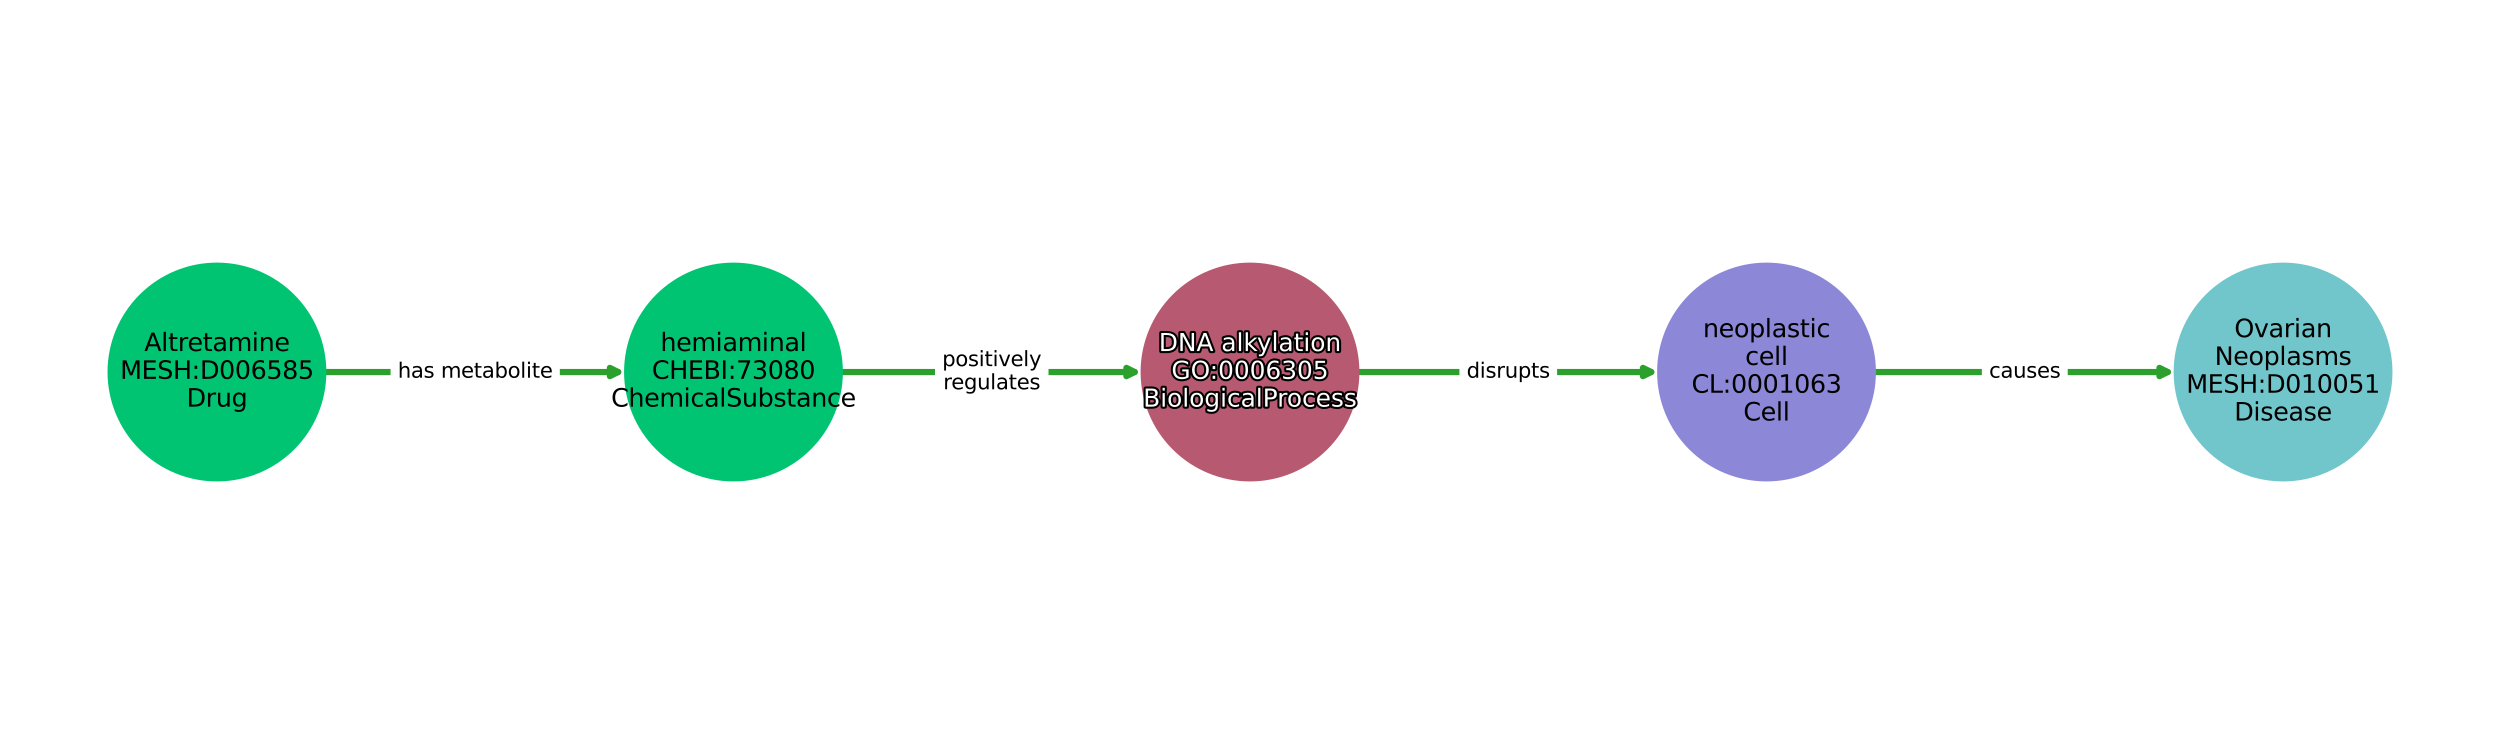 <?xml version="1.0" encoding="utf-8" standalone="no"?>
<!DOCTYPE svg PUBLIC "-//W3C//DTD SVG 1.1//EN"
  "http://www.w3.org/Graphics/SVG/1.1/DTD/svg11.dtd">
<svg xmlns:xlink="http://www.w3.org/1999/xlink" width="1209.6pt" height="360pt" viewBox="0 0 1209.6 360" xmlns="http://www.w3.org/2000/svg" version="1.1">
 <defs>
  <style type="text/css">*{stroke-linejoin: round; stroke-linecap: butt}</style>
 </defs>
 <g id="figure_1">
  <g id="patch_1">
   <path d="M 0 360 
L 1209.6 360 
L 1209.6 0 
L 0 0 
z
" style="fill: #ffffff"/>
  </g>
  <g id="axes_1">
   <g id="patch_2">
    <path d="M 157.404 180 
Q 229.923 180 299.088 180 
" clip-path="url(#p406f675e6b)" style="fill: none; stroke: #2ca02c; stroke-width: 3; stroke-linecap: round"/>
    <path d="M 295.088 178 
L 299.088 180 
L 295.088 182 
L 295.088 178 
z
" clip-path="url(#p406f675e6b)" style="fill: #2ca02c; stroke: #2ca02c; stroke-width: 3; stroke-linecap: round"/>
   </g>
   <g id="patch_3">
    <path d="M 407.321 180 
Q 479.84 180 549.006 180 
" clip-path="url(#p406f675e6b)" style="fill: none; stroke: #2ca02c; stroke-width: 3; stroke-linecap: round"/>
    <path d="M 545.006 178 
L 549.006 180 
L 545.006 182 
L 545.006 178 
z
" clip-path="url(#p406f675e6b)" style="fill: #2ca02c; stroke: #2ca02c; stroke-width: 3; stroke-linecap: round"/>
   </g>
   <g id="patch_4">
    <path d="M 657.239 180 
Q 729.758 180 798.923 180 
" clip-path="url(#p406f675e6b)" style="fill: none; stroke: #2ca02c; stroke-width: 3; stroke-linecap: round"/>
    <path d="M 794.923 178 
L 798.923 180 
L 794.923 182 
L 794.923 178 
z
" clip-path="url(#p406f675e6b)" style="fill: #2ca02c; stroke: #2ca02c; stroke-width: 3; stroke-linecap: round"/>
   </g>
   <g id="patch_5">
    <path d="M 907.156 180 
Q 979.675 180 1048.84 180 
" clip-path="url(#p406f675e6b)" style="fill: none; stroke: #2ca02c; stroke-width: 3; stroke-linecap: round"/>
    <path d="M 1044.84 178 
L 1048.84 180 
L 1044.84 182 
L 1044.84 178 
z
" clip-path="url(#p406f675e6b)" style="fill: #2ca02c; stroke: #2ca02c; stroke-width: 3; stroke-linecap: round"/>
   </g>
   <g id="text_1">
    <g id="patch_6">
     <path d="M 192.478 187.839 
L 267.37 187.839 
Q 270.37 187.839 270.37 184.839 
L 270.37 175.161 
Q 270.37 172.161 267.37 172.161 
L 192.478 172.161 
Q 189.478 172.161 189.478 175.161 
L 189.478 184.839 
Q 189.478 187.839 192.478 187.839 
z
" clip-path="url(#p406f675e6b)" style="fill: #ffffff; stroke: #ffffff; stroke-linejoin: miter"/>
    </g>
    <g clip-path="url(#p406f675e6b)">
     <!-- has metabolite -->
     <g transform="translate(192.478 182.759)scale(0.1 -0.1)">
      <defs>
       <path id="DejaVuSans-68" d="M 3513 2113 
L 3513 0 
L 2938 0 
L 2938 2094 
Q 2938 2591 2744 2837 
Q 2550 3084 2163 3084 
Q 1697 3084 1428 2787 
Q 1159 2491 1159 1978 
L 1159 0 
L 581 0 
L 581 4863 
L 1159 4863 
L 1159 2956 
Q 1366 3272 1645 3428 
Q 1925 3584 2291 3584 
Q 2894 3584 3203 3211 
Q 3513 2838 3513 2113 
z
" transform="scale(0.016)"/>
       <path id="DejaVuSans-61" d="M 2194 1759 
Q 1497 1759 1228 1600 
Q 959 1441 959 1056 
Q 959 750 1161 570 
Q 1363 391 1709 391 
Q 2188 391 2477 730 
Q 2766 1069 2766 1631 
L 2766 1759 
L 2194 1759 
z
M 3341 1997 
L 3341 0 
L 2766 0 
L 2766 531 
Q 2569 213 2275 61 
Q 1981 -91 1556 -91 
Q 1019 -91 701 211 
Q 384 513 384 1019 
Q 384 1609 779 1909 
Q 1175 2209 1959 2209 
L 2766 2209 
L 2766 2266 
Q 2766 2663 2505 2880 
Q 2244 3097 1772 3097 
Q 1472 3097 1187 3025 
Q 903 2953 641 2809 
L 641 3341 
Q 956 3463 1253 3523 
Q 1550 3584 1831 3584 
Q 2591 3584 2966 3190 
Q 3341 2797 3341 1997 
z
" transform="scale(0.016)"/>
       <path id="DejaVuSans-73" d="M 2834 3397 
L 2834 2853 
Q 2591 2978 2328 3040 
Q 2066 3103 1784 3103 
Q 1356 3103 1142 2972 
Q 928 2841 928 2578 
Q 928 2378 1081 2264 
Q 1234 2150 1697 2047 
L 1894 2003 
Q 2506 1872 2764 1633 
Q 3022 1394 3022 966 
Q 3022 478 2636 193 
Q 2250 -91 1575 -91 
Q 1294 -91 989 -36 
Q 684 19 347 128 
L 347 722 
Q 666 556 975 473 
Q 1284 391 1588 391 
Q 1994 391 2212 530 
Q 2431 669 2431 922 
Q 2431 1156 2273 1281 
Q 2116 1406 1581 1522 
L 1381 1569 
Q 847 1681 609 1914 
Q 372 2147 372 2553 
Q 372 3047 722 3315 
Q 1072 3584 1716 3584 
Q 2034 3584 2315 3537 
Q 2597 3491 2834 3397 
z
" transform="scale(0.016)"/>
       <path id="DejaVuSans-20" transform="scale(0.016)"/>
       <path id="DejaVuSans-6d" d="M 3328 2828 
Q 3544 3216 3844 3400 
Q 4144 3584 4550 3584 
Q 5097 3584 5394 3201 
Q 5691 2819 5691 2113 
L 5691 0 
L 5113 0 
L 5113 2094 
Q 5113 2597 4934 2840 
Q 4756 3084 4391 3084 
Q 3944 3084 3684 2787 
Q 3425 2491 3425 1978 
L 3425 0 
L 2847 0 
L 2847 2094 
Q 2847 2600 2669 2842 
Q 2491 3084 2119 3084 
Q 1678 3084 1418 2786 
Q 1159 2488 1159 1978 
L 1159 0 
L 581 0 
L 581 3500 
L 1159 3500 
L 1159 2956 
Q 1356 3278 1631 3431 
Q 1906 3584 2284 3584 
Q 2666 3584 2933 3390 
Q 3200 3197 3328 2828 
z
" transform="scale(0.016)"/>
       <path id="DejaVuSans-65" d="M 3597 1894 
L 3597 1613 
L 953 1613 
Q 991 1019 1311 708 
Q 1631 397 2203 397 
Q 2534 397 2845 478 
Q 3156 559 3463 722 
L 3463 178 
Q 3153 47 2828 -22 
Q 2503 -91 2169 -91 
Q 1331 -91 842 396 
Q 353 884 353 1716 
Q 353 2575 817 3079 
Q 1281 3584 2069 3584 
Q 2775 3584 3186 3129 
Q 3597 2675 3597 1894 
z
M 3022 2063 
Q 3016 2534 2758 2815 
Q 2500 3097 2075 3097 
Q 1594 3097 1305 2825 
Q 1016 2553 972 2059 
L 3022 2063 
z
" transform="scale(0.016)"/>
       <path id="DejaVuSans-74" d="M 1172 4494 
L 1172 3500 
L 2356 3500 
L 2356 3053 
L 1172 3053 
L 1172 1153 
Q 1172 725 1289 603 
Q 1406 481 1766 481 
L 2356 481 
L 2356 0 
L 1766 0 
Q 1100 0 847 248 
Q 594 497 594 1153 
L 594 3053 
L 172 3053 
L 172 3500 
L 594 3500 
L 594 4494 
L 1172 4494 
z
" transform="scale(0.016)"/>
       <path id="DejaVuSans-62" d="M 3116 1747 
Q 3116 2381 2855 2742 
Q 2594 3103 2138 3103 
Q 1681 3103 1420 2742 
Q 1159 2381 1159 1747 
Q 1159 1113 1420 752 
Q 1681 391 2138 391 
Q 2594 391 2855 752 
Q 3116 1113 3116 1747 
z
M 1159 2969 
Q 1341 3281 1617 3432 
Q 1894 3584 2278 3584 
Q 2916 3584 3314 3078 
Q 3713 2572 3713 1747 
Q 3713 922 3314 415 
Q 2916 -91 2278 -91 
Q 1894 -91 1617 61 
Q 1341 213 1159 525 
L 1159 0 
L 581 0 
L 581 4863 
L 1159 4863 
L 1159 2969 
z
" transform="scale(0.016)"/>
       <path id="DejaVuSans-6f" d="M 1959 3097 
Q 1497 3097 1228 2736 
Q 959 2375 959 1747 
Q 959 1119 1226 758 
Q 1494 397 1959 397 
Q 2419 397 2687 759 
Q 2956 1122 2956 1747 
Q 2956 2369 2687 2733 
Q 2419 3097 1959 3097 
z
M 1959 3584 
Q 2709 3584 3137 3096 
Q 3566 2609 3566 1747 
Q 3566 888 3137 398 
Q 2709 -91 1959 -91 
Q 1206 -91 779 398 
Q 353 888 353 1747 
Q 353 2609 779 3096 
Q 1206 3584 1959 3584 
z
" transform="scale(0.016)"/>
       <path id="DejaVuSans-6c" d="M 603 4863 
L 1178 4863 
L 1178 0 
L 603 0 
L 603 4863 
z
" transform="scale(0.016)"/>
       <path id="DejaVuSans-69" d="M 603 3500 
L 1178 3500 
L 1178 0 
L 603 0 
L 603 3500 
z
M 603 4863 
L 1178 4863 
L 1178 4134 
L 603 4134 
L 603 4863 
z
" transform="scale(0.016)"/>
      </defs>
      <use xlink:href="#DejaVuSans-68"/>
      <use xlink:href="#DejaVuSans-61" x="63.379"/>
      <use xlink:href="#DejaVuSans-73" x="124.658"/>
      <use xlink:href="#DejaVuSans-20" x="176.758"/>
      <use xlink:href="#DejaVuSans-6d" x="208.545"/>
      <use xlink:href="#DejaVuSans-65" x="305.957"/>
      <use xlink:href="#DejaVuSans-74" x="367.48"/>
      <use xlink:href="#DejaVuSans-61" x="406.689"/>
      <use xlink:href="#DejaVuSans-62" x="467.969"/>
      <use xlink:href="#DejaVuSans-6f" x="531.445"/>
      <use xlink:href="#DejaVuSans-6c" x="592.627"/>
      <use xlink:href="#DejaVuSans-69" x="620.41"/>
      <use xlink:href="#DejaVuSans-74" x="648.193"/>
      <use xlink:href="#DejaVuSans-65" x="687.402"/>
     </g>
    </g>
   </g>
   <g id="text_2">
    <g id="patch_7">
     <path d="M 455.88 193.438 
L 503.802 193.438 
Q 506.802 193.438 506.802 190.438 
L 506.802 169.562 
Q 506.802 166.562 503.802 166.562 
L 455.88 166.562 
Q 452.88 166.562 452.88 169.562 
L 452.88 190.438 
Q 452.88 193.438 455.88 193.438 
z
" clip-path="url(#p406f675e6b)" style="fill: #ffffff; stroke: #ffffff; stroke-linejoin: miter"/>
    </g>
    <g clip-path="url(#p406f675e6b)">
     <!-- positively -->
     <g transform="translate(455.88 177.16)scale(0.1 -0.1)">
      <defs>
       <path id="DejaVuSans-70" d="M 1159 525 
L 1159 -1331 
L 581 -1331 
L 581 3500 
L 1159 3500 
L 1159 2969 
Q 1341 3281 1617 3432 
Q 1894 3584 2278 3584 
Q 2916 3584 3314 3078 
Q 3713 2572 3713 1747 
Q 3713 922 3314 415 
Q 2916 -91 2278 -91 
Q 1894 -91 1617 61 
Q 1341 213 1159 525 
z
M 3116 1747 
Q 3116 2381 2855 2742 
Q 2594 3103 2138 3103 
Q 1681 3103 1420 2742 
Q 1159 2381 1159 1747 
Q 1159 1113 1420 752 
Q 1681 391 2138 391 
Q 2594 391 2855 752 
Q 3116 1113 3116 1747 
z
" transform="scale(0.016)"/>
       <path id="DejaVuSans-76" d="M 191 3500 
L 800 3500 
L 1894 563 
L 2988 3500 
L 3597 3500 
L 2284 0 
L 1503 0 
L 191 3500 
z
" transform="scale(0.016)"/>
       <path id="DejaVuSans-79" d="M 2059 -325 
Q 1816 -950 1584 -1140 
Q 1353 -1331 966 -1331 
L 506 -1331 
L 506 -850 
L 844 -850 
Q 1081 -850 1212 -737 
Q 1344 -625 1503 -206 
L 1606 56 
L 191 3500 
L 800 3500 
L 1894 763 
L 2988 3500 
L 3597 3500 
L 2059 -325 
z
" transform="scale(0.016)"/>
      </defs>
      <use xlink:href="#DejaVuSans-70"/>
      <use xlink:href="#DejaVuSans-6f" x="63.477"/>
      <use xlink:href="#DejaVuSans-73" x="124.658"/>
      <use xlink:href="#DejaVuSans-69" x="176.758"/>
      <use xlink:href="#DejaVuSans-74" x="204.541"/>
      <use xlink:href="#DejaVuSans-69" x="243.75"/>
      <use xlink:href="#DejaVuSans-76" x="271.533"/>
      <use xlink:href="#DejaVuSans-65" x="330.713"/>
      <use xlink:href="#DejaVuSans-6c" x="392.236"/>
      <use xlink:href="#DejaVuSans-79" x="420.02"/>
     </g>
    </g>
    <g clip-path="url(#p406f675e6b)">
     <!-- regulates -->
     <g transform="translate(456.384 188.358)scale(0.1 -0.1)">
      <defs>
       <path id="DejaVuSans-72" d="M 2631 2963 
Q 2534 3019 2420 3045 
Q 2306 3072 2169 3072 
Q 1681 3072 1420 2755 
Q 1159 2438 1159 1844 
L 1159 0 
L 581 0 
L 581 3500 
L 1159 3500 
L 1159 2956 
Q 1341 3275 1631 3429 
Q 1922 3584 2338 3584 
Q 2397 3584 2469 3576 
Q 2541 3569 2628 3553 
L 2631 2963 
z
" transform="scale(0.016)"/>
       <path id="DejaVuSans-67" d="M 2906 1791 
Q 2906 2416 2648 2759 
Q 2391 3103 1925 3103 
Q 1463 3103 1205 2759 
Q 947 2416 947 1791 
Q 947 1169 1205 825 
Q 1463 481 1925 481 
Q 2391 481 2648 825 
Q 2906 1169 2906 1791 
z
M 3481 434 
Q 3481 -459 3084 -895 
Q 2688 -1331 1869 -1331 
Q 1566 -1331 1297 -1286 
Q 1028 -1241 775 -1147 
L 775 -588 
Q 1028 -725 1275 -790 
Q 1522 -856 1778 -856 
Q 2344 -856 2625 -561 
Q 2906 -266 2906 331 
L 2906 616 
Q 2728 306 2450 153 
Q 2172 0 1784 0 
Q 1141 0 747 490 
Q 353 981 353 1791 
Q 353 2603 747 3093 
Q 1141 3584 1784 3584 
Q 2172 3584 2450 3431 
Q 2728 3278 2906 2969 
L 2906 3500 
L 3481 3500 
L 3481 434 
z
" transform="scale(0.016)"/>
       <path id="DejaVuSans-75" d="M 544 1381 
L 544 3500 
L 1119 3500 
L 1119 1403 
Q 1119 906 1312 657 
Q 1506 409 1894 409 
Q 2359 409 2629 706 
Q 2900 1003 2900 1516 
L 2900 3500 
L 3475 3500 
L 3475 0 
L 2900 0 
L 2900 538 
Q 2691 219 2414 64 
Q 2138 -91 1772 -91 
Q 1169 -91 856 284 
Q 544 659 544 1381 
z
M 1991 3584 
L 1991 3584 
z
" transform="scale(0.016)"/>
      </defs>
      <use xlink:href="#DejaVuSans-72"/>
      <use xlink:href="#DejaVuSans-65" x="38.863"/>
      <use xlink:href="#DejaVuSans-67" x="100.387"/>
      <use xlink:href="#DejaVuSans-75" x="163.863"/>
      <use xlink:href="#DejaVuSans-6c" x="227.242"/>
      <use xlink:href="#DejaVuSans-61" x="255.025"/>
      <use xlink:href="#DejaVuSans-74" x="316.305"/>
      <use xlink:href="#DejaVuSans-65" x="355.514"/>
      <use xlink:href="#DejaVuSans-73" x="417.037"/>
     </g>
    </g>
   </g>
   <g id="text_3">
    <g id="patch_8">
     <path d="M 709.627 187.839 
L 749.89 187.839 
Q 752.89 187.839 752.89 184.839 
L 752.89 175.161 
Q 752.89 172.161 749.89 172.161 
L 709.627 172.161 
Q 706.627 172.161 706.627 175.161 
L 706.627 184.839 
Q 706.627 187.839 709.627 187.839 
z
" clip-path="url(#p406f675e6b)" style="fill: #ffffff; stroke: #ffffff; stroke-linejoin: miter"/>
    </g>
    <g clip-path="url(#p406f675e6b)">
     <!-- disrupts -->
     <g transform="translate(709.627 182.759)scale(0.1 -0.1)">
      <defs>
       <path id="DejaVuSans-64" d="M 2906 2969 
L 2906 4863 
L 3481 4863 
L 3481 0 
L 2906 0 
L 2906 525 
Q 2725 213 2448 61 
Q 2172 -91 1784 -91 
Q 1150 -91 751 415 
Q 353 922 353 1747 
Q 353 2572 751 3078 
Q 1150 3584 1784 3584 
Q 2172 3584 2448 3432 
Q 2725 3281 2906 2969 
z
M 947 1747 
Q 947 1113 1208 752 
Q 1469 391 1925 391 
Q 2381 391 2643 752 
Q 2906 1113 2906 1747 
Q 2906 2381 2643 2742 
Q 2381 3103 1925 3103 
Q 1469 3103 1208 2742 
Q 947 2381 947 1747 
z
" transform="scale(0.016)"/>
      </defs>
      <use xlink:href="#DejaVuSans-64"/>
      <use xlink:href="#DejaVuSans-69" x="63.477"/>
      <use xlink:href="#DejaVuSans-73" x="91.26"/>
      <use xlink:href="#DejaVuSans-72" x="143.359"/>
      <use xlink:href="#DejaVuSans-75" x="184.473"/>
      <use xlink:href="#DejaVuSans-70" x="247.852"/>
      <use xlink:href="#DejaVuSans-74" x="311.328"/>
      <use xlink:href="#DejaVuSans-73" x="350.537"/>
     </g>
    </g>
   </g>
   <g id="text_4">
    <g id="patch_9">
     <path d="M 962.408 187.839 
L 996.944 187.839 
Q 999.944 187.839 999.944 184.839 
L 999.944 175.161 
Q 999.944 172.161 996.944 172.161 
L 962.408 172.161 
Q 959.408 172.161 959.408 175.161 
L 959.408 184.839 
Q 959.408 187.839 962.408 187.839 
z
" clip-path="url(#p406f675e6b)" style="fill: #ffffff; stroke: #ffffff; stroke-linejoin: miter"/>
    </g>
    <g clip-path="url(#p406f675e6b)">
     <!-- causes -->
     <g transform="translate(962.408 182.759)scale(0.1 -0.1)">
      <defs>
       <path id="DejaVuSans-63" d="M 3122 3366 
L 3122 2828 
Q 2878 2963 2633 3030 
Q 2388 3097 2138 3097 
Q 1578 3097 1268 2742 
Q 959 2388 959 1747 
Q 959 1106 1268 751 
Q 1578 397 2138 397 
Q 2388 397 2633 464 
Q 2878 531 3122 666 
L 3122 134 
Q 2881 22 2623 -34 
Q 2366 -91 2075 -91 
Q 1284 -91 818 406 
Q 353 903 353 1747 
Q 353 2603 823 3093 
Q 1294 3584 2113 3584 
Q 2378 3584 2631 3529 
Q 2884 3475 3122 3366 
z
" transform="scale(0.016)"/>
      </defs>
      <use xlink:href="#DejaVuSans-63"/>
      <use xlink:href="#DejaVuSans-61" x="54.98"/>
      <use xlink:href="#DejaVuSans-75" x="116.26"/>
      <use xlink:href="#DejaVuSans-73" x="179.639"/>
      <use xlink:href="#DejaVuSans-65" x="231.738"/>
      <use xlink:href="#DejaVuSans-73" x="293.262"/>
     </g>
    </g>
   </g>
   <g id="PathCollection_1">
    <defs>
     <path id="C0_0_1c19f2d793" d="M 0 52.44 
C 13.907 52.44 27.247 46.915 37.081 37.081 
C 46.915 27.247 52.44 13.907 52.44 -0 
C 52.44 -13.907 46.915 -27.247 37.081 -37.081 
C 27.247 -46.915 13.907 -52.44 0 -52.44 
C -13.907 -52.44 -27.247 -46.915 -37.081 -37.081 
C -46.915 -27.247 -52.44 -13.907 -52.44 0 
C -52.44 13.907 -46.915 27.247 -37.081 37.081 
C -27.247 46.915 -13.907 52.44 0 52.44 
z
"/>
    </defs>
    <g clip-path="url(#p406f675e6b)">
     <use xlink:href="#C0_0_1c19f2d793" x="104.965" y="180" style="fill: #01c472; stroke: #01c472"/>
    </g>
    <g clip-path="url(#p406f675e6b)">
     <use xlink:href="#C0_0_1c19f2d793" x="354.883" y="180" style="fill: #01c472; stroke: #01c472"/>
    </g>
    <g clip-path="url(#p406f675e6b)">
     <use xlink:href="#C0_0_1c19f2d793" x="604.8" y="180" style="fill: #b75970; stroke: #b75970"/>
    </g>
    <g clip-path="url(#p406f675e6b)">
     <use xlink:href="#C0_0_1c19f2d793" x="854.717" y="180" style="fill: #8c88d7; stroke: #8c88d7"/>
    </g>
    <g clip-path="url(#p406f675e6b)">
     <use xlink:href="#C0_0_1c19f2d793" x="1104.635" y="180" style="fill: #70c6ca; stroke: #70c6ca"/>
    </g>
   </g>
   <g id="text_5">
    <path d="M 563.052 162.098 
L 563.052 168.901 
L 564.483 168.901 
Q 566.294 168.901 567.134 168.081 
Q 567.974 167.26 567.974 165.49 
Q 567.974 163.733 567.134 162.916 
Q 566.294 162.098 564.483 162.098 
L 563.052 162.098 
z
M 561.869 161.125 
L 564.301 161.125 
Q 566.843 161.125 568.032 162.183 
Q 569.223 163.24 569.223 165.49 
Q 569.223 167.753 568.027 168.815 
Q 566.832 169.874 564.301 169.874 
L 561.869 169.874 
L 561.869 161.125 
z
M 571.109 161.125 
L 572.703 161.125 
L 576.582 168.443 
L 576.582 161.125 
L 577.73 161.125 
L 577.73 169.874 
L 576.136 169.874 
L 572.259 162.556 
L 572.259 169.874 
L 571.109 169.874 
L 571.109 161.125 
z
M 583.011 162.291 
L 581.404 166.645 
L 584.621 166.645 
L 583.011 162.291 
z
M 582.341 161.125 
L 583.684 161.125 
L 587.018 169.874 
L 585.788 169.874 
L 584.991 167.63 
L 581.048 167.63 
L 580.251 169.874 
L 579.002 169.874 
L 582.341 161.125 
z
M 595.046 166.576 
Q 593.739 166.576 593.234 166.874 
Q 592.73 167.172 592.73 167.894 
Q 592.73 168.468 593.109 168.805 
Q 593.487 169.141 594.136 169.141 
Q 595.034 169.141 595.576 168.505 
Q 596.118 167.869 596.118 166.816 
L 596.118 166.576 
L 595.046 166.576 
z
M 597.196 166.13 
L 597.196 169.874 
L 596.118 169.874 
L 596.118 168.878 
Q 595.749 169.475 595.197 169.76 
Q 594.646 170.044 593.849 170.044 
Q 592.842 170.044 592.246 169.478 
Q 591.652 168.912 591.652 167.963 
Q 591.652 166.857 592.392 166.294 
Q 593.135 165.732 594.605 165.732 
L 596.118 165.732 
L 596.118 165.625 
Q 596.118 164.881 595.629 164.474 
Q 595.139 164.067 594.254 164.067 
Q 593.692 164.067 593.157 164.202 
Q 592.625 164.337 592.134 164.607 
L 592.134 163.609 
Q 592.724 163.381 593.281 163.268 
Q 593.838 163.154 594.365 163.154 
Q 595.79 163.154 596.493 163.893 
Q 597.196 164.63 597.196 166.13 
z
M 599.416 160.756 
L 600.494 160.756 
L 600.494 169.874 
L 599.416 169.874 
L 599.416 160.756 
z
M 602.709 160.756 
L 603.792 160.756 
L 603.792 166.141 
L 607.01 163.311 
L 608.386 163.311 
L 604.906 166.381 
L 608.534 169.874 
L 607.128 169.874 
L 603.792 166.669 
L 603.792 169.874 
L 602.709 169.874 
L 602.709 160.756 
z
M 611.994 170.483 
Q 611.539 171.655 611.104 172.011 
Q 610.67 172.369 609.945 172.369 
L 609.082 172.369 
L 609.082 171.468 
L 609.716 171.468 
Q 610.16 171.468 610.406 171.256 
Q 610.654 171.046 610.952 170.26 
L 611.145 169.769 
L 608.492 163.311 
L 609.634 163.311 
L 611.685 168.443 
L 613.736 163.311 
L 614.878 163.311 
L 611.994 170.483 
z
M 616.366 160.756 
L 617.444 160.756 
L 617.444 169.874 
L 616.366 169.874 
L 616.366 160.756 
z
M 622.683 166.576 
Q 621.376 166.576 620.872 166.874 
Q 620.367 167.172 620.367 167.894 
Q 620.367 168.468 620.746 168.805 
Q 621.125 169.141 621.773 169.141 
Q 622.672 169.141 623.213 168.505 
Q 623.755 167.869 623.755 166.816 
L 623.755 166.576 
L 622.683 166.576 
z
M 624.833 166.13 
L 624.833 169.874 
L 623.755 169.874 
L 623.755 168.878 
Q 623.386 169.475 622.835 169.76 
Q 622.283 170.044 621.487 170.044 
Q 620.48 170.044 619.883 169.478 
Q 619.289 168.912 619.289 167.963 
Q 619.289 166.857 620.03 166.294 
Q 620.772 165.732 622.242 165.732 
L 623.755 165.732 
L 623.755 165.625 
Q 623.755 164.881 623.266 164.474 
Q 622.777 164.067 621.892 164.067 
Q 621.329 164.067 620.795 164.202 
Q 620.262 164.337 619.771 164.607 
L 619.771 163.609 
Q 620.362 163.381 620.918 163.268 
Q 621.475 163.154 622.002 163.154 
Q 623.427 163.154 624.13 163.893 
Q 624.833 164.63 624.833 166.13 
z
M 628.12 161.448 
L 628.12 163.311 
L 630.34 163.311 
L 630.34 164.149 
L 628.12 164.149 
L 628.12 167.712 
Q 628.12 168.514 628.339 168.743 
Q 628.559 168.972 629.234 168.972 
L 630.34 168.972 
L 630.34 169.874 
L 629.234 169.874 
Q 627.985 169.874 627.511 169.409 
Q 627.036 168.942 627.036 167.712 
L 627.036 164.149 
L 626.245 164.149 
L 626.245 163.311 
L 627.036 163.311 
L 627.036 161.448 
L 628.12 161.448 
z
M 631.758 163.311 
L 632.836 163.311 
L 632.836 169.874 
L 631.758 169.874 
L 631.758 163.311 
z
M 631.758 160.756 
L 632.836 160.756 
L 632.836 162.123 
L 631.758 162.123 
L 631.758 160.756 
z
M 637.635 164.067 
Q 636.769 164.067 636.264 164.744 
Q 635.76 165.421 635.76 166.598 
Q 635.76 167.776 636.26 168.453 
Q 636.763 169.13 637.635 169.13 
Q 638.497 169.13 639 168.451 
Q 639.504 167.77 639.504 166.598 
Q 639.504 165.432 639 164.75 
Q 638.497 164.067 637.635 164.067 
z
M 637.635 163.154 
Q 639.041 163.154 639.844 164.069 
Q 640.648 164.982 640.648 166.598 
Q 640.648 168.209 639.844 169.128 
Q 639.041 170.044 637.635 170.044 
Q 636.223 170.044 635.422 169.128 
Q 634.624 168.209 634.624 166.598 
Q 634.624 164.982 635.422 164.069 
Q 636.223 163.154 637.635 163.154 
z
M 647.89 165.912 
L 647.89 169.874 
L 646.812 169.874 
L 646.812 165.948 
Q 646.812 165.016 646.448 164.554 
Q 646.085 164.091 645.359 164.091 
Q 644.485 164.091 643.981 164.648 
Q 643.477 165.203 643.477 166.165 
L 643.477 169.874 
L 642.393 169.874 
L 642.393 163.311 
L 643.477 163.311 
L 643.477 164.331 
Q 643.865 163.739 644.388 163.446 
Q 644.913 163.154 645.599 163.154 
Q 646.73 163.154 647.309 163.853 
Q 647.89 164.553 647.89 165.912 
z
" clip-path="url(#p406f675e6b)" style="fill: #ffffff; stroke: #000000; stroke-width: 2"/>
    <path d="M 563.052 162.098 
L 563.052 168.901 
L 564.483 168.901 
Q 566.294 168.901 567.134 168.081 
Q 567.974 167.26 567.974 165.49 
Q 567.974 163.733 567.134 162.916 
Q 566.294 162.098 564.483 162.098 
L 563.052 162.098 
z
M 561.869 161.125 
L 564.301 161.125 
Q 566.843 161.125 568.032 162.183 
Q 569.223 163.24 569.223 165.49 
Q 569.223 167.753 568.027 168.815 
Q 566.832 169.874 564.301 169.874 
L 561.869 169.874 
L 561.869 161.125 
z
M 571.109 161.125 
L 572.703 161.125 
L 576.582 168.443 
L 576.582 161.125 
L 577.73 161.125 
L 577.73 169.874 
L 576.136 169.874 
L 572.259 162.556 
L 572.259 169.874 
L 571.109 169.874 
L 571.109 161.125 
z
M 583.011 162.291 
L 581.404 166.645 
L 584.621 166.645 
L 583.011 162.291 
z
M 582.341 161.125 
L 583.684 161.125 
L 587.018 169.874 
L 585.788 169.874 
L 584.991 167.63 
L 581.048 167.63 
L 580.251 169.874 
L 579.002 169.874 
L 582.341 161.125 
z
M 595.046 166.576 
Q 593.739 166.576 593.234 166.874 
Q 592.73 167.172 592.73 167.894 
Q 592.73 168.468 593.109 168.805 
Q 593.487 169.141 594.136 169.141 
Q 595.034 169.141 595.576 168.505 
Q 596.118 167.869 596.118 166.816 
L 596.118 166.576 
L 595.046 166.576 
z
M 597.196 166.13 
L 597.196 169.874 
L 596.118 169.874 
L 596.118 168.878 
Q 595.749 169.475 595.197 169.76 
Q 594.646 170.044 593.849 170.044 
Q 592.842 170.044 592.246 169.478 
Q 591.652 168.912 591.652 167.963 
Q 591.652 166.857 592.392 166.294 
Q 593.135 165.732 594.605 165.732 
L 596.118 165.732 
L 596.118 165.625 
Q 596.118 164.881 595.629 164.474 
Q 595.139 164.067 594.254 164.067 
Q 593.692 164.067 593.157 164.202 
Q 592.625 164.337 592.134 164.607 
L 592.134 163.609 
Q 592.724 163.381 593.281 163.268 
Q 593.838 163.154 594.365 163.154 
Q 595.79 163.154 596.493 163.893 
Q 597.196 164.63 597.196 166.13 
z
M 599.416 160.756 
L 600.494 160.756 
L 600.494 169.874 
L 599.416 169.874 
L 599.416 160.756 
z
M 602.709 160.756 
L 603.792 160.756 
L 603.792 166.141 
L 607.01 163.311 
L 608.386 163.311 
L 604.906 166.381 
L 608.534 169.874 
L 607.128 169.874 
L 603.792 166.669 
L 603.792 169.874 
L 602.709 169.874 
L 602.709 160.756 
z
M 611.994 170.483 
Q 611.539 171.655 611.104 172.011 
Q 610.67 172.369 609.945 172.369 
L 609.082 172.369 
L 609.082 171.468 
L 609.716 171.468 
Q 610.16 171.468 610.406 171.256 
Q 610.654 171.046 610.952 170.26 
L 611.145 169.769 
L 608.492 163.311 
L 609.634 163.311 
L 611.685 168.443 
L 613.736 163.311 
L 614.878 163.311 
L 611.994 170.483 
z
M 616.366 160.756 
L 617.444 160.756 
L 617.444 169.874 
L 616.366 169.874 
L 616.366 160.756 
z
M 622.683 166.576 
Q 621.376 166.576 620.872 166.874 
Q 620.367 167.172 620.367 167.894 
Q 620.367 168.468 620.746 168.805 
Q 621.125 169.141 621.773 169.141 
Q 622.672 169.141 623.213 168.505 
Q 623.755 167.869 623.755 166.816 
L 623.755 166.576 
L 622.683 166.576 
z
M 624.833 166.13 
L 624.833 169.874 
L 623.755 169.874 
L 623.755 168.878 
Q 623.386 169.475 622.835 169.76 
Q 622.283 170.044 621.487 170.044 
Q 620.48 170.044 619.883 169.478 
Q 619.289 168.912 619.289 167.963 
Q 619.289 166.857 620.03 166.294 
Q 620.772 165.732 622.242 165.732 
L 623.755 165.732 
L 623.755 165.625 
Q 623.755 164.881 623.266 164.474 
Q 622.777 164.067 621.892 164.067 
Q 621.329 164.067 620.795 164.202 
Q 620.262 164.337 619.771 164.607 
L 619.771 163.609 
Q 620.362 163.381 620.918 163.268 
Q 621.475 163.154 622.002 163.154 
Q 623.427 163.154 624.13 163.893 
Q 624.833 164.63 624.833 166.13 
z
M 628.12 161.448 
L 628.12 163.311 
L 630.34 163.311 
L 630.34 164.149 
L 628.12 164.149 
L 628.12 167.712 
Q 628.12 168.514 628.339 168.743 
Q 628.559 168.972 629.234 168.972 
L 630.34 168.972 
L 630.34 169.874 
L 629.234 169.874 
Q 627.985 169.874 627.511 169.409 
Q 627.036 168.942 627.036 167.712 
L 627.036 164.149 
L 626.245 164.149 
L 626.245 163.311 
L 627.036 163.311 
L 627.036 161.448 
L 628.12 161.448 
z
M 631.758 163.311 
L 632.836 163.311 
L 632.836 169.874 
L 631.758 169.874 
L 631.758 163.311 
z
M 631.758 160.756 
L 632.836 160.756 
L 632.836 162.123 
L 631.758 162.123 
L 631.758 160.756 
z
M 637.635 164.067 
Q 636.769 164.067 636.264 164.744 
Q 635.76 165.421 635.76 166.598 
Q 635.76 167.776 636.26 168.453 
Q 636.763 169.13 637.635 169.13 
Q 638.497 169.13 639 168.451 
Q 639.504 167.77 639.504 166.598 
Q 639.504 165.432 639 164.75 
Q 638.497 164.067 637.635 164.067 
z
M 637.635 163.154 
Q 639.041 163.154 639.844 164.069 
Q 640.648 164.982 640.648 166.598 
Q 640.648 168.209 639.844 169.128 
Q 639.041 170.044 637.635 170.044 
Q 636.223 170.044 635.422 169.128 
Q 634.624 168.209 634.624 166.598 
Q 634.624 164.982 635.422 164.069 
Q 636.223 163.154 637.635 163.154 
z
M 647.89 165.912 
L 647.89 169.874 
L 646.812 169.874 
L 646.812 165.948 
Q 646.812 165.016 646.448 164.554 
Q 646.085 164.091 645.359 164.091 
Q 644.485 164.091 643.981 164.648 
Q 643.477 165.203 643.477 166.165 
L 643.477 169.874 
L 642.393 169.874 
L 642.393 163.311 
L 643.477 163.311 
L 643.477 164.331 
Q 643.865 163.739 644.388 163.446 
Q 644.913 163.154 645.599 163.154 
Q 646.73 163.154 647.309 163.853 
Q 647.89 164.553 647.89 165.912 
z
" clip-path="url(#p406f675e6b)" style="fill: #ffffff"/>
    <path d="M 573.931 182.062 
L 573.931 179.713 
L 571.998 179.713 
L 571.998 178.74 
L 575.103 178.74 
L 575.103 182.498 
Q 574.418 182.983 573.592 183.232 
Q 572.767 183.482 571.829 183.482 
Q 569.778 183.482 568.619 182.284 
Q 567.462 181.084 567.462 178.946 
Q 567.462 176.801 568.619 175.603 
Q 569.778 174.405 571.829 174.405 
Q 572.684 174.405 573.455 174.617 
Q 574.225 174.827 574.876 175.238 
L 574.876 176.498 
Q 574.22 175.941 573.481 175.659 
Q 572.742 175.378 571.928 175.378 
Q 570.322 175.378 569.515 176.274 
Q 568.711 177.171 568.711 178.946 
Q 568.711 180.716 569.515 181.613 
Q 570.322 182.509 571.928 182.509 
Q 572.555 182.509 573.046 182.4 
Q 573.539 182.291 573.931 182.062 
z
M 580.817 175.365 
Q 579.527 175.365 578.767 176.327 
Q 578.01 177.287 578.01 178.946 
Q 578.01 180.598 578.767 181.56 
Q 579.527 182.52 580.817 182.52 
Q 582.105 182.52 582.859 181.56 
Q 583.612 180.598 583.612 178.946 
Q 583.612 177.287 582.859 176.327 
Q 582.105 175.365 580.817 175.365 
z
M 580.817 174.405 
Q 582.656 174.405 583.757 175.639 
Q 584.859 176.873 584.859 178.946 
Q 584.859 181.014 583.757 182.248 
Q 582.656 183.482 580.817 183.482 
Q 578.972 183.482 577.865 182.252 
Q 576.761 181.02 576.761 178.946 
Q 576.761 176.873 577.865 175.639 
Q 578.972 174.405 580.817 174.405 
z
M 586.729 181.822 
L 587.965 181.822 
L 587.965 183.311 
L 586.729 183.311 
L 586.729 181.822 
z
M 586.729 177.107 
L 587.965 177.107 
L 587.965 178.594 
L 586.729 178.594 
L 586.729 177.107 
z
M 593.18 175.343 
Q 592.267 175.343 591.806 176.243 
Q 591.346 177.141 591.346 178.946 
Q 591.346 180.744 591.806 181.644 
Q 592.267 182.544 593.18 182.544 
Q 594.101 182.544 594.56 181.644 
Q 595.021 180.744 595.021 178.946 
Q 595.021 177.141 594.56 176.243 
Q 594.101 175.343 593.18 175.343 
z
M 593.18 174.405 
Q 594.652 174.405 595.428 175.569 
Q 596.204 176.732 596.204 178.946 
Q 596.204 181.155 595.428 182.319 
Q 594.652 183.482 593.18 183.482 
Q 591.71 183.482 590.934 182.319 
Q 590.157 181.155 590.157 178.946 
Q 590.157 176.732 590.934 175.569 
Q 591.71 174.405 593.18 174.405 
z
M 600.815 175.343 
Q 599.902 175.343 599.44 176.243 
Q 598.981 177.141 598.981 178.946 
Q 598.981 180.744 599.44 181.644 
Q 599.902 182.544 600.815 182.544 
Q 601.735 182.544 602.195 181.644 
Q 602.656 180.744 602.656 178.946 
Q 602.656 177.141 602.195 176.243 
Q 601.735 175.343 600.815 175.343 
z
M 600.815 174.405 
Q 602.287 174.405 603.063 175.569 
Q 603.839 176.732 603.839 178.946 
Q 603.839 181.155 603.063 182.319 
Q 602.287 183.482 600.815 183.482 
Q 599.345 183.482 598.568 182.319 
Q 597.792 181.155 597.792 178.946 
Q 597.792 176.732 598.568 175.569 
Q 599.345 174.405 600.815 174.405 
z
M 608.449 175.343 
Q 607.536 175.343 607.075 176.243 
Q 606.616 177.141 606.616 178.946 
Q 606.616 180.744 607.075 181.644 
Q 607.536 182.544 608.449 182.544 
Q 609.37 182.544 609.829 181.644 
Q 610.291 180.744 610.291 178.946 
Q 610.291 177.141 609.829 176.243 
Q 609.37 175.343 608.449 175.343 
z
M 608.449 174.405 
Q 609.921 174.405 610.698 175.569 
Q 611.474 176.732 611.474 178.946 
Q 611.474 181.155 610.698 182.319 
Q 609.921 183.482 608.449 183.482 
Q 606.979 183.482 606.203 182.319 
Q 605.427 181.155 605.427 178.946 
Q 605.427 176.732 606.203 175.569 
Q 606.979 174.405 608.449 174.405 
z
M 616.232 178.466 
Q 615.435 178.466 614.969 179.012 
Q 614.504 179.556 614.504 180.504 
Q 614.504 181.447 614.969 181.997 
Q 615.435 182.544 616.232 182.544 
Q 617.029 182.544 617.494 181.997 
Q 617.959 181.447 617.959 180.504 
Q 617.959 179.556 617.494 179.012 
Q 617.029 178.466 616.232 178.466 
z
M 618.582 174.756 
L 618.582 175.834 
Q 618.135 175.624 617.682 175.513 
Q 617.228 175.401 616.782 175.401 
Q 615.61 175.401 614.991 176.192 
Q 614.374 176.983 614.286 178.583 
Q 614.631 178.072 615.152 177.801 
Q 615.675 177.529 616.302 177.529 
Q 617.62 177.529 618.385 178.329 
Q 619.15 179.128 619.15 180.504 
Q 619.15 181.852 618.353 182.668 
Q 617.556 183.482 616.232 183.482 
Q 614.714 183.482 613.911 182.319 
Q 613.109 181.155 613.109 178.946 
Q 613.109 176.873 614.093 175.639 
Q 615.077 174.405 616.735 174.405 
Q 617.181 174.405 617.635 174.493 
Q 618.089 174.581 618.582 174.756 
z
M 624.775 178.594 
Q 625.624 178.776 626.1 179.351 
Q 626.578 179.925 626.578 180.769 
Q 626.578 182.062 625.688 182.773 
Q 624.797 183.482 623.156 183.482 
Q 622.607 183.482 622.024 183.373 
Q 621.441 183.264 620.82 183.047 
L 620.82 181.905 
Q 621.311 182.192 621.896 182.338 
Q 622.483 182.484 623.123 182.484 
Q 624.235 182.484 624.818 182.046 
Q 625.401 181.607 625.401 180.769 
Q 625.401 179.994 624.859 179.559 
Q 624.317 179.123 623.351 179.123 
L 622.331 179.123 
L 622.331 178.149 
L 623.398 178.149 
Q 624.27 178.149 624.733 177.801 
Q 625.196 177.452 625.196 176.796 
Q 625.196 176.123 624.718 175.762 
Q 624.242 175.401 623.351 175.401 
Q 622.864 175.401 622.307 175.507 
Q 621.75 175.613 621.083 175.834 
L 621.083 174.78 
Q 621.758 174.593 622.346 174.499 
Q 622.935 174.405 623.456 174.405 
Q 624.805 174.405 625.588 175.018 
Q 626.374 175.629 626.374 176.672 
Q 626.374 177.399 625.958 177.9 
Q 625.541 178.401 624.775 178.594 
z
M 631.354 175.343 
Q 630.441 175.343 629.979 176.243 
Q 629.52 177.141 629.52 178.946 
Q 629.52 180.744 629.979 181.644 
Q 630.441 182.544 631.354 182.544 
Q 632.274 182.544 632.734 181.644 
Q 633.195 180.744 633.195 178.946 
Q 633.195 177.141 632.734 176.243 
Q 632.274 175.343 631.354 175.343 
z
M 631.354 174.405 
Q 632.826 174.405 633.602 175.569 
Q 634.378 176.732 634.378 178.946 
Q 634.378 181.155 633.602 182.319 
Q 632.826 183.482 631.354 183.482 
Q 629.884 183.482 629.107 182.319 
Q 628.331 181.155 628.331 178.946 
Q 628.331 176.732 629.107 175.569 
Q 629.884 174.405 631.354 174.405 
z
M 636.47 174.562 
L 641.117 174.562 
L 641.117 175.56 
L 637.554 175.56 
L 637.554 177.703 
Q 637.811 177.615 638.068 177.572 
Q 638.327 177.529 638.585 177.529 
Q 640.05 177.529 640.905 178.331 
Q 641.762 179.134 641.762 180.504 
Q 641.762 181.916 640.882 182.7 
Q 640.003 183.482 638.404 183.482 
Q 637.852 183.482 637.28 183.388 
Q 636.71 183.294 636.101 183.107 
L 636.101 181.916 
Q 636.628 182.203 637.19 182.344 
Q 637.753 182.484 638.379 182.484 
Q 639.394 182.484 639.984 181.952 
Q 640.577 181.419 640.577 180.504 
Q 640.577 179.591 639.984 179.059 
Q 639.394 178.524 638.379 178.524 
Q 637.905 178.524 637.432 178.629 
Q 636.962 178.734 636.47 178.958 
L 636.47 174.562 
z
" clip-path="url(#p406f675e6b)" style="fill: #ffffff; stroke: #000000; stroke-width: 2"/>
    <path d="M 573.931 182.062 
L 573.931 179.713 
L 571.998 179.713 
L 571.998 178.74 
L 575.103 178.74 
L 575.103 182.498 
Q 574.418 182.983 573.592 183.232 
Q 572.767 183.482 571.829 183.482 
Q 569.778 183.482 568.619 182.284 
Q 567.462 181.084 567.462 178.946 
Q 567.462 176.801 568.619 175.603 
Q 569.778 174.405 571.829 174.405 
Q 572.684 174.405 573.455 174.617 
Q 574.225 174.827 574.876 175.238 
L 574.876 176.498 
Q 574.22 175.941 573.481 175.659 
Q 572.742 175.378 571.928 175.378 
Q 570.322 175.378 569.515 176.274 
Q 568.711 177.171 568.711 178.946 
Q 568.711 180.716 569.515 181.613 
Q 570.322 182.509 571.928 182.509 
Q 572.555 182.509 573.046 182.4 
Q 573.539 182.291 573.931 182.062 
z
M 580.817 175.365 
Q 579.527 175.365 578.767 176.327 
Q 578.01 177.287 578.01 178.946 
Q 578.01 180.598 578.767 181.56 
Q 579.527 182.52 580.817 182.52 
Q 582.105 182.52 582.859 181.56 
Q 583.612 180.598 583.612 178.946 
Q 583.612 177.287 582.859 176.327 
Q 582.105 175.365 580.817 175.365 
z
M 580.817 174.405 
Q 582.656 174.405 583.757 175.639 
Q 584.859 176.873 584.859 178.946 
Q 584.859 181.014 583.757 182.248 
Q 582.656 183.482 580.817 183.482 
Q 578.972 183.482 577.865 182.252 
Q 576.761 181.02 576.761 178.946 
Q 576.761 176.873 577.865 175.639 
Q 578.972 174.405 580.817 174.405 
z
M 586.729 181.822 
L 587.965 181.822 
L 587.965 183.311 
L 586.729 183.311 
L 586.729 181.822 
z
M 586.729 177.107 
L 587.965 177.107 
L 587.965 178.594 
L 586.729 178.594 
L 586.729 177.107 
z
M 593.18 175.343 
Q 592.267 175.343 591.806 176.243 
Q 591.346 177.141 591.346 178.946 
Q 591.346 180.744 591.806 181.644 
Q 592.267 182.544 593.18 182.544 
Q 594.101 182.544 594.56 181.644 
Q 595.021 180.744 595.021 178.946 
Q 595.021 177.141 594.56 176.243 
Q 594.101 175.343 593.18 175.343 
z
M 593.18 174.405 
Q 594.652 174.405 595.428 175.569 
Q 596.204 176.732 596.204 178.946 
Q 596.204 181.155 595.428 182.319 
Q 594.652 183.482 593.18 183.482 
Q 591.71 183.482 590.934 182.319 
Q 590.157 181.155 590.157 178.946 
Q 590.157 176.732 590.934 175.569 
Q 591.71 174.405 593.18 174.405 
z
M 600.815 175.343 
Q 599.902 175.343 599.44 176.243 
Q 598.981 177.141 598.981 178.946 
Q 598.981 180.744 599.44 181.644 
Q 599.902 182.544 600.815 182.544 
Q 601.735 182.544 602.195 181.644 
Q 602.656 180.744 602.656 178.946 
Q 602.656 177.141 602.195 176.243 
Q 601.735 175.343 600.815 175.343 
z
M 600.815 174.405 
Q 602.287 174.405 603.063 175.569 
Q 603.839 176.732 603.839 178.946 
Q 603.839 181.155 603.063 182.319 
Q 602.287 183.482 600.815 183.482 
Q 599.345 183.482 598.568 182.319 
Q 597.792 181.155 597.792 178.946 
Q 597.792 176.732 598.568 175.569 
Q 599.345 174.405 600.815 174.405 
z
M 608.449 175.343 
Q 607.536 175.343 607.075 176.243 
Q 606.616 177.141 606.616 178.946 
Q 606.616 180.744 607.075 181.644 
Q 607.536 182.544 608.449 182.544 
Q 609.37 182.544 609.829 181.644 
Q 610.291 180.744 610.291 178.946 
Q 610.291 177.141 609.829 176.243 
Q 609.37 175.343 608.449 175.343 
z
M 608.449 174.405 
Q 609.921 174.405 610.698 175.569 
Q 611.474 176.732 611.474 178.946 
Q 611.474 181.155 610.698 182.319 
Q 609.921 183.482 608.449 183.482 
Q 606.979 183.482 606.203 182.319 
Q 605.427 181.155 605.427 178.946 
Q 605.427 176.732 606.203 175.569 
Q 606.979 174.405 608.449 174.405 
z
M 616.232 178.466 
Q 615.435 178.466 614.969 179.012 
Q 614.504 179.556 614.504 180.504 
Q 614.504 181.447 614.969 181.997 
Q 615.435 182.544 616.232 182.544 
Q 617.029 182.544 617.494 181.997 
Q 617.959 181.447 617.959 180.504 
Q 617.959 179.556 617.494 179.012 
Q 617.029 178.466 616.232 178.466 
z
M 618.582 174.756 
L 618.582 175.834 
Q 618.135 175.624 617.682 175.513 
Q 617.228 175.401 616.782 175.401 
Q 615.61 175.401 614.991 176.192 
Q 614.374 176.983 614.286 178.583 
Q 614.631 178.072 615.152 177.801 
Q 615.675 177.529 616.302 177.529 
Q 617.62 177.529 618.385 178.329 
Q 619.15 179.128 619.15 180.504 
Q 619.15 181.852 618.353 182.668 
Q 617.556 183.482 616.232 183.482 
Q 614.714 183.482 613.911 182.319 
Q 613.109 181.155 613.109 178.946 
Q 613.109 176.873 614.093 175.639 
Q 615.077 174.405 616.735 174.405 
Q 617.181 174.405 617.635 174.493 
Q 618.089 174.581 618.582 174.756 
z
M 624.775 178.594 
Q 625.624 178.776 626.1 179.351 
Q 626.578 179.925 626.578 180.769 
Q 626.578 182.062 625.688 182.773 
Q 624.797 183.482 623.156 183.482 
Q 622.607 183.482 622.024 183.373 
Q 621.441 183.264 620.82 183.047 
L 620.82 181.905 
Q 621.311 182.192 621.896 182.338 
Q 622.483 182.484 623.123 182.484 
Q 624.235 182.484 624.818 182.046 
Q 625.401 181.607 625.401 180.769 
Q 625.401 179.994 624.859 179.559 
Q 624.317 179.123 623.351 179.123 
L 622.331 179.123 
L 622.331 178.149 
L 623.398 178.149 
Q 624.27 178.149 624.733 177.801 
Q 625.196 177.452 625.196 176.796 
Q 625.196 176.123 624.718 175.762 
Q 624.242 175.401 623.351 175.401 
Q 622.864 175.401 622.307 175.507 
Q 621.75 175.613 621.083 175.834 
L 621.083 174.78 
Q 621.758 174.593 622.346 174.499 
Q 622.935 174.405 623.456 174.405 
Q 624.805 174.405 625.588 175.018 
Q 626.374 175.629 626.374 176.672 
Q 626.374 177.399 625.958 177.9 
Q 625.541 178.401 624.775 178.594 
z
M 631.354 175.343 
Q 630.441 175.343 629.979 176.243 
Q 629.52 177.141 629.52 178.946 
Q 629.52 180.744 629.979 181.644 
Q 630.441 182.544 631.354 182.544 
Q 632.274 182.544 632.734 181.644 
Q 633.195 180.744 633.195 178.946 
Q 633.195 177.141 632.734 176.243 
Q 632.274 175.343 631.354 175.343 
z
M 631.354 174.405 
Q 632.826 174.405 633.602 175.569 
Q 634.378 176.732 634.378 178.946 
Q 634.378 181.155 633.602 182.319 
Q 632.826 183.482 631.354 183.482 
Q 629.884 183.482 629.107 182.319 
Q 628.331 181.155 628.331 178.946 
Q 628.331 176.732 629.107 175.569 
Q 629.884 174.405 631.354 174.405 
z
M 636.47 174.562 
L 641.117 174.562 
L 641.117 175.56 
L 637.554 175.56 
L 637.554 177.703 
Q 637.811 177.615 638.068 177.572 
Q 638.327 177.529 638.585 177.529 
Q 640.05 177.529 640.905 178.331 
Q 641.762 179.134 641.762 180.504 
Q 641.762 181.916 640.882 182.7 
Q 640.003 183.482 638.404 183.482 
Q 637.852 183.482 637.28 183.388 
Q 636.71 183.294 636.101 183.107 
L 636.101 181.916 
Q 636.628 182.203 637.19 182.344 
Q 637.753 182.484 638.379 182.484 
Q 639.394 182.484 639.984 181.952 
Q 640.577 181.419 640.577 180.504 
Q 640.577 179.591 639.984 179.059 
Q 639.394 178.524 638.379 178.524 
Q 637.905 178.524 637.432 178.629 
Q 636.962 178.734 636.47 178.958 
L 636.47 174.562 
z
" clip-path="url(#p406f675e6b)" style="fill: #ffffff"/>
    <path d="M 555.491 192.571 
L 555.491 195.775 
L 557.391 195.775 
Q 558.345 195.775 558.804 195.38 
Q 559.266 194.984 559.266 194.171 
Q 559.266 193.349 558.804 192.961 
Q 558.345 192.571 557.391 192.571 
L 555.491 192.571 
z
M 555.491 188.973 
L 555.491 191.609 
L 557.244 191.609 
Q 558.111 191.609 558.534 191.285 
Q 558.96 190.959 558.96 190.291 
Q 558.96 189.629 558.534 189.301 
Q 558.111 188.973 557.244 188.973 
L 555.491 188.973 
z
M 554.308 188 
L 557.332 188 
Q 558.686 188 559.418 188.562 
Q 560.151 189.125 560.151 190.162 
Q 560.151 190.966 559.776 191.44 
Q 559.401 191.915 558.673 192.031 
Q 559.547 192.219 560.031 192.815 
Q 560.514 193.409 560.514 194.3 
Q 560.514 195.472 559.717 196.111 
Q 558.921 196.749 557.449 196.749 
L 554.308 196.749 
L 554.308 188 
z
M 562.494 190.186 
L 563.572 190.186 
L 563.572 196.749 
L 562.494 196.749 
L 562.494 190.186 
z
M 562.494 187.631 
L 563.572 187.631 
L 563.572 188.997 
L 562.494 188.997 
L 562.494 187.631 
z
M 568.37 190.942 
Q 567.504 190.942 567 191.619 
Q 566.495 192.296 566.495 193.473 
Q 566.495 194.65 566.996 195.327 
Q 567.498 196.004 568.37 196.004 
Q 569.233 196.004 569.735 195.326 
Q 570.24 194.645 570.24 193.473 
Q 570.24 192.307 569.735 191.624 
Q 569.233 190.942 568.37 190.942 
z
M 568.37 190.029 
Q 569.776 190.029 570.579 190.944 
Q 571.383 191.857 571.383 193.473 
Q 571.383 195.084 570.579 196.002 
Q 569.776 196.919 568.37 196.919 
Q 566.958 196.919 566.158 196.002 
Q 565.359 195.084 565.359 193.473 
Q 565.359 191.857 566.158 190.944 
Q 566.958 190.029 568.37 190.029 
z
M 573.169 187.631 
L 574.248 187.631 
L 574.248 196.749 
L 573.169 196.749 
L 573.169 187.631 
z
M 579.046 190.942 
Q 578.18 190.942 577.675 191.619 
Q 577.171 192.296 577.171 193.473 
Q 577.171 194.65 577.672 195.327 
Q 578.174 196.004 579.046 196.004 
Q 579.908 196.004 580.411 195.326 
Q 580.915 194.645 580.915 193.473 
Q 580.915 192.307 580.411 191.624 
Q 579.908 190.942 579.046 190.942 
z
M 579.046 190.029 
Q 580.452 190.029 581.255 190.944 
Q 582.059 191.857 582.059 193.473 
Q 582.059 195.084 581.255 196.002 
Q 580.452 196.919 579.046 196.919 
Q 577.634 196.919 576.833 196.002 
Q 576.035 195.084 576.035 193.473 
Q 576.035 191.857 576.833 190.944 
Q 577.634 190.029 579.046 190.029 
z
M 588.163 193.391 
Q 588.163 192.219 587.68 191.576 
Q 587.198 190.93 586.324 190.93 
Q 585.458 190.93 584.974 191.576 
Q 584.49 192.219 584.49 193.391 
Q 584.49 194.557 584.974 195.202 
Q 585.458 195.847 586.324 195.847 
Q 587.198 195.847 587.68 195.202 
Q 588.163 194.557 588.163 193.391 
z
M 589.241 195.935 
Q 589.241 197.609 588.497 198.427 
Q 587.755 199.244 586.219 199.244 
Q 585.651 199.244 585.146 199.16 
Q 584.642 199.076 584.168 198.899 
L 584.168 197.851 
Q 584.642 198.108 585.105 198.23 
Q 585.568 198.354 586.048 198.354 
Q 587.11 198.354 587.636 197.8 
Q 588.163 197.247 588.163 196.128 
L 588.163 195.594 
Q 587.83 196.175 587.308 196.462 
Q 586.787 196.749 586.06 196.749 
Q 584.854 196.749 584.115 195.83 
Q 583.376 194.909 583.376 193.391 
Q 583.376 191.868 584.115 190.949 
Q 584.854 190.029 586.06 190.029 
Q 586.787 190.029 587.308 190.315 
Q 587.83 190.602 588.163 191.182 
L 588.163 190.186 
L 589.241 190.186 
L 589.241 195.935 
z
M 591.462 190.186 
L 592.541 190.186 
L 592.541 196.749 
L 591.462 196.749 
L 591.462 190.186 
z
M 591.462 187.631 
L 592.541 187.631 
L 592.541 188.997 
L 591.462 188.997 
L 591.462 187.631 
z
M 599.52 190.437 
L 599.52 191.446 
Q 599.062 191.193 598.603 191.067 
Q 598.143 190.942 597.675 190.942 
Q 596.625 190.942 596.043 191.607 
Q 595.464 192.271 595.464 193.473 
Q 595.464 194.675 596.043 195.34 
Q 596.625 196.004 597.675 196.004 
Q 598.143 196.004 598.603 195.879 
Q 599.062 195.753 599.52 195.5 
L 599.52 196.497 
Q 599.068 196.707 598.584 196.812 
Q 598.102 196.919 597.556 196.919 
Q 596.073 196.919 595.2 195.987 
Q 594.328 195.055 594.328 193.473 
Q 594.328 191.868 595.209 190.949 
Q 596.092 190.029 597.628 190.029 
Q 598.125 190.029 598.599 190.132 
Q 599.073 190.233 599.52 190.437 
z
M 604.377 193.451 
Q 603.07 193.451 602.566 193.749 
Q 602.062 194.047 602.062 194.769 
Q 602.062 195.342 602.44 195.68 
Q 602.819 196.016 603.468 196.016 
Q 604.366 196.016 604.908 195.38 
Q 605.45 194.744 605.45 193.69 
L 605.45 193.451 
L 604.377 193.451 
z
M 606.528 193.004 
L 606.528 196.749 
L 605.45 196.749 
L 605.45 195.753 
Q 605.08 196.349 604.529 196.634 
Q 603.978 196.919 603.181 196.919 
Q 602.174 196.919 601.578 196.353 
Q 600.983 195.787 600.983 194.838 
Q 600.983 193.732 601.724 193.169 
Q 602.467 192.607 603.937 192.607 
L 605.45 192.607 
L 605.45 192.5 
Q 605.45 191.756 604.96 191.349 
Q 604.471 190.942 603.586 190.942 
Q 603.023 190.942 602.489 191.077 
Q 601.957 191.212 601.465 191.482 
L 601.465 190.484 
Q 602.056 190.256 602.613 190.143 
Q 603.17 190.029 603.697 190.029 
Q 605.122 190.029 605.825 190.767 
Q 606.528 191.504 606.528 193.004 
z
M 608.748 187.631 
L 609.826 187.631 
L 609.826 196.749 
L 608.748 196.749 
L 608.748 187.631 
z
M 613.312 188.973 
L 613.312 192.26 
L 614.8 192.26 
Q 615.627 192.26 616.077 191.832 
Q 616.529 191.405 616.529 190.614 
Q 616.529 189.828 616.077 189.4 
Q 615.627 188.973 614.8 188.973 
L 613.312 188.973 
z
M 612.128 188 
L 614.8 188 
Q 616.272 188 617.024 188.666 
Q 617.778 189.331 617.778 190.614 
Q 617.778 191.909 617.024 192.571 
Q 616.272 193.233 614.8 193.233 
L 613.312 193.233 
L 613.312 196.749 
L 612.128 196.749 
L 612.128 188 
z
M 622.91 191.193 
Q 622.729 191.088 622.515 191.039 
Q 622.301 190.989 622.044 190.989 
Q 621.129 190.989 620.64 191.583 
Q 620.15 192.177 620.15 193.291 
L 620.15 196.749 
L 619.067 196.749 
L 619.067 190.186 
L 620.15 190.186 
L 620.15 191.206 
Q 620.492 190.608 621.035 190.319 
Q 621.581 190.029 622.361 190.029 
Q 622.472 190.029 622.607 190.044 
Q 622.742 190.057 622.905 190.087 
L 622.91 191.193 
z
M 626.314 190.942 
Q 625.448 190.942 624.943 191.619 
Q 624.439 192.296 624.439 193.473 
Q 624.439 194.65 624.94 195.327 
Q 625.442 196.004 626.314 196.004 
Q 627.176 196.004 627.679 195.326 
Q 628.183 194.645 628.183 193.473 
Q 628.183 192.307 627.679 191.624 
Q 627.176 190.942 626.314 190.942 
z
M 626.314 190.029 
Q 627.72 190.029 628.523 190.944 
Q 629.327 191.857 629.327 193.473 
Q 629.327 195.084 628.523 196.002 
Q 627.72 196.919 626.314 196.919 
Q 624.902 196.919 624.101 196.002 
Q 623.303 195.084 623.303 193.473 
Q 623.303 191.857 624.101 190.944 
Q 624.902 190.029 626.314 190.029 
z
M 635.836 190.437 
L 635.836 191.446 
Q 635.379 191.193 634.92 191.067 
Q 634.46 190.942 633.991 190.942 
Q 632.941 190.942 632.36 191.607 
Q 631.781 192.271 631.781 193.473 
Q 631.781 194.675 632.36 195.34 
Q 632.941 196.004 633.991 196.004 
Q 634.46 196.004 634.92 195.879 
Q 635.379 195.753 635.836 195.5 
L 635.836 196.497 
Q 635.385 196.707 634.901 196.812 
Q 634.419 196.919 633.873 196.919 
Q 632.39 196.919 631.516 195.987 
Q 630.645 195.055 630.645 193.473 
Q 630.645 191.868 631.526 190.949 
Q 632.409 190.029 633.945 190.029 
Q 634.441 190.029 634.916 190.132 
Q 635.39 190.233 635.836 190.437 
z
M 643.325 193.197 
L 643.325 193.724 
L 638.367 193.724 
Q 638.438 194.838 639.038 195.421 
Q 639.638 196.004 640.711 196.004 
Q 641.332 196.004 641.915 195.852 
Q 642.498 195.701 643.073 195.395 
L 643.073 196.415 
Q 642.492 196.661 641.883 196.79 
Q 641.273 196.919 640.647 196.919 
Q 639.076 196.919 638.159 196.006 
Q 637.242 195.091 637.242 193.531 
Q 637.242 191.921 638.112 190.976 
Q 638.982 190.029 640.46 190.029 
Q 641.783 190.029 642.554 190.882 
Q 643.325 191.733 643.325 193.197 
z
M 642.247 192.881 
Q 642.235 191.997 641.752 191.47 
Q 641.268 190.942 640.471 190.942 
Q 639.569 190.942 639.027 191.452 
Q 638.485 191.962 638.403 192.888 
L 642.247 192.881 
z
M 649.277 190.379 
L 649.277 191.399 
Q 648.821 191.165 648.328 191.049 
Q 647.837 190.93 647.308 190.93 
Q 646.506 190.93 646.104 191.176 
Q 645.703 191.422 645.703 191.915 
Q 645.703 192.29 645.99 192.504 
Q 646.277 192.717 647.145 192.911 
L 647.514 192.993 
Q 648.662 193.239 649.146 193.687 
Q 649.629 194.135 649.629 194.937 
Q 649.629 195.852 648.906 196.387 
Q 648.182 196.919 646.916 196.919 
Q 646.389 196.919 645.817 196.816 
Q 645.246 196.713 644.614 196.509 
L 644.614 195.395 
Q 645.212 195.706 645.791 195.862 
Q 646.371 196.016 646.941 196.016 
Q 647.702 196.016 648.111 195.755 
Q 648.521 195.494 648.521 195.02 
Q 648.521 194.581 648.225 194.347 
Q 647.931 194.112 646.928 193.895 
L 646.553 193.807 
Q 645.551 193.597 645.105 193.16 
Q 644.661 192.723 644.661 191.962 
Q 644.661 191.036 645.317 190.533 
Q 645.973 190.029 647.181 190.029 
Q 647.777 190.029 648.304 190.117 
Q 648.832 190.203 649.277 190.379 
z
M 655.529 190.379 
L 655.529 191.399 
Q 655.073 191.165 654.58 191.049 
Q 654.089 190.93 653.56 190.93 
Q 652.758 190.93 652.356 191.176 
Q 651.955 191.422 651.955 191.915 
Q 651.955 192.29 652.242 192.504 
Q 652.529 192.717 653.397 192.911 
L 653.766 192.993 
Q 654.914 193.239 655.398 193.687 
Q 655.881 194.135 655.881 194.937 
Q 655.881 195.852 655.158 196.387 
Q 654.434 196.919 653.168 196.919 
Q 652.641 196.919 652.069 196.816 
Q 651.498 196.713 650.866 196.509 
L 650.866 195.395 
Q 651.464 195.706 652.043 195.862 
Q 652.623 196.016 653.193 196.016 
Q 653.954 196.016 654.363 195.755 
Q 654.773 195.494 654.773 195.02 
Q 654.773 194.581 654.477 194.347 
Q 654.183 194.112 653.179 193.895 
L 652.804 193.807 
Q 651.803 193.597 651.357 193.16 
Q 650.913 192.723 650.913 191.962 
Q 650.913 191.036 651.569 190.533 
Q 652.225 190.029 653.433 190.029 
Q 654.029 190.029 654.556 190.117 
Q 655.084 190.203 655.529 190.379 
z
" clip-path="url(#p406f675e6b)" style="fill: #ffffff; stroke: #000000; stroke-width: 2"/>
    <path d="M 555.491 192.571 
L 555.491 195.775 
L 557.391 195.775 
Q 558.345 195.775 558.804 195.38 
Q 559.266 194.984 559.266 194.171 
Q 559.266 193.349 558.804 192.961 
Q 558.345 192.571 557.391 192.571 
L 555.491 192.571 
z
M 555.491 188.973 
L 555.491 191.609 
L 557.244 191.609 
Q 558.111 191.609 558.534 191.285 
Q 558.96 190.959 558.96 190.291 
Q 558.96 189.629 558.534 189.301 
Q 558.111 188.973 557.244 188.973 
L 555.491 188.973 
z
M 554.308 188 
L 557.332 188 
Q 558.686 188 559.418 188.562 
Q 560.151 189.125 560.151 190.162 
Q 560.151 190.966 559.776 191.44 
Q 559.401 191.915 558.673 192.031 
Q 559.547 192.219 560.031 192.815 
Q 560.514 193.409 560.514 194.3 
Q 560.514 195.472 559.717 196.111 
Q 558.921 196.749 557.449 196.749 
L 554.308 196.749 
L 554.308 188 
z
M 562.494 190.186 
L 563.572 190.186 
L 563.572 196.749 
L 562.494 196.749 
L 562.494 190.186 
z
M 562.494 187.631 
L 563.572 187.631 
L 563.572 188.997 
L 562.494 188.997 
L 562.494 187.631 
z
M 568.37 190.942 
Q 567.504 190.942 567 191.619 
Q 566.495 192.296 566.495 193.473 
Q 566.495 194.65 566.996 195.327 
Q 567.498 196.004 568.37 196.004 
Q 569.233 196.004 569.735 195.326 
Q 570.24 194.645 570.24 193.473 
Q 570.24 192.307 569.735 191.624 
Q 569.233 190.942 568.37 190.942 
z
M 568.37 190.029 
Q 569.776 190.029 570.579 190.944 
Q 571.383 191.857 571.383 193.473 
Q 571.383 195.084 570.579 196.002 
Q 569.776 196.919 568.37 196.919 
Q 566.958 196.919 566.158 196.002 
Q 565.359 195.084 565.359 193.473 
Q 565.359 191.857 566.158 190.944 
Q 566.958 190.029 568.37 190.029 
z
M 573.169 187.631 
L 574.248 187.631 
L 574.248 196.749 
L 573.169 196.749 
L 573.169 187.631 
z
M 579.046 190.942 
Q 578.18 190.942 577.675 191.619 
Q 577.171 192.296 577.171 193.473 
Q 577.171 194.65 577.672 195.327 
Q 578.174 196.004 579.046 196.004 
Q 579.908 196.004 580.411 195.326 
Q 580.915 194.645 580.915 193.473 
Q 580.915 192.307 580.411 191.624 
Q 579.908 190.942 579.046 190.942 
z
M 579.046 190.029 
Q 580.452 190.029 581.255 190.944 
Q 582.059 191.857 582.059 193.473 
Q 582.059 195.084 581.255 196.002 
Q 580.452 196.919 579.046 196.919 
Q 577.634 196.919 576.833 196.002 
Q 576.035 195.084 576.035 193.473 
Q 576.035 191.857 576.833 190.944 
Q 577.634 190.029 579.046 190.029 
z
M 588.163 193.391 
Q 588.163 192.219 587.68 191.576 
Q 587.198 190.93 586.324 190.93 
Q 585.458 190.93 584.974 191.576 
Q 584.49 192.219 584.49 193.391 
Q 584.49 194.557 584.974 195.202 
Q 585.458 195.847 586.324 195.847 
Q 587.198 195.847 587.68 195.202 
Q 588.163 194.557 588.163 193.391 
z
M 589.241 195.935 
Q 589.241 197.609 588.497 198.427 
Q 587.755 199.244 586.219 199.244 
Q 585.651 199.244 585.146 199.16 
Q 584.642 199.076 584.168 198.899 
L 584.168 197.851 
Q 584.642 198.108 585.105 198.23 
Q 585.568 198.354 586.048 198.354 
Q 587.11 198.354 587.636 197.8 
Q 588.163 197.247 588.163 196.128 
L 588.163 195.594 
Q 587.83 196.175 587.308 196.462 
Q 586.787 196.749 586.06 196.749 
Q 584.854 196.749 584.115 195.83 
Q 583.376 194.909 583.376 193.391 
Q 583.376 191.868 584.115 190.949 
Q 584.854 190.029 586.06 190.029 
Q 586.787 190.029 587.308 190.315 
Q 587.83 190.602 588.163 191.182 
L 588.163 190.186 
L 589.241 190.186 
L 589.241 195.935 
z
M 591.462 190.186 
L 592.541 190.186 
L 592.541 196.749 
L 591.462 196.749 
L 591.462 190.186 
z
M 591.462 187.631 
L 592.541 187.631 
L 592.541 188.997 
L 591.462 188.997 
L 591.462 187.631 
z
M 599.52 190.437 
L 599.52 191.446 
Q 599.062 191.193 598.603 191.067 
Q 598.143 190.942 597.675 190.942 
Q 596.625 190.942 596.043 191.607 
Q 595.464 192.271 595.464 193.473 
Q 595.464 194.675 596.043 195.34 
Q 596.625 196.004 597.675 196.004 
Q 598.143 196.004 598.603 195.879 
Q 599.062 195.753 599.52 195.5 
L 599.52 196.497 
Q 599.068 196.707 598.584 196.812 
Q 598.102 196.919 597.556 196.919 
Q 596.073 196.919 595.2 195.987 
Q 594.328 195.055 594.328 193.473 
Q 594.328 191.868 595.209 190.949 
Q 596.092 190.029 597.628 190.029 
Q 598.125 190.029 598.599 190.132 
Q 599.073 190.233 599.52 190.437 
z
M 604.377 193.451 
Q 603.07 193.451 602.566 193.749 
Q 602.062 194.047 602.062 194.769 
Q 602.062 195.342 602.44 195.68 
Q 602.819 196.016 603.468 196.016 
Q 604.366 196.016 604.908 195.38 
Q 605.45 194.744 605.45 193.69 
L 605.45 193.451 
L 604.377 193.451 
z
M 606.528 193.004 
L 606.528 196.749 
L 605.45 196.749 
L 605.45 195.753 
Q 605.08 196.349 604.529 196.634 
Q 603.978 196.919 603.181 196.919 
Q 602.174 196.919 601.578 196.353 
Q 600.983 195.787 600.983 194.838 
Q 600.983 193.732 601.724 193.169 
Q 602.467 192.607 603.937 192.607 
L 605.45 192.607 
L 605.45 192.5 
Q 605.45 191.756 604.96 191.349 
Q 604.471 190.942 603.586 190.942 
Q 603.023 190.942 602.489 191.077 
Q 601.957 191.212 601.465 191.482 
L 601.465 190.484 
Q 602.056 190.256 602.613 190.143 
Q 603.17 190.029 603.697 190.029 
Q 605.122 190.029 605.825 190.767 
Q 606.528 191.504 606.528 193.004 
z
M 608.748 187.631 
L 609.826 187.631 
L 609.826 196.749 
L 608.748 196.749 
L 608.748 187.631 
z
M 613.312 188.973 
L 613.312 192.26 
L 614.8 192.26 
Q 615.627 192.26 616.077 191.832 
Q 616.529 191.405 616.529 190.614 
Q 616.529 189.828 616.077 189.4 
Q 615.627 188.973 614.8 188.973 
L 613.312 188.973 
z
M 612.128 188 
L 614.8 188 
Q 616.272 188 617.024 188.666 
Q 617.778 189.331 617.778 190.614 
Q 617.778 191.909 617.024 192.571 
Q 616.272 193.233 614.8 193.233 
L 613.312 193.233 
L 613.312 196.749 
L 612.128 196.749 
L 612.128 188 
z
M 622.91 191.193 
Q 622.729 191.088 622.515 191.039 
Q 622.301 190.989 622.044 190.989 
Q 621.129 190.989 620.64 191.583 
Q 620.15 192.177 620.15 193.291 
L 620.15 196.749 
L 619.067 196.749 
L 619.067 190.186 
L 620.15 190.186 
L 620.15 191.206 
Q 620.492 190.608 621.035 190.319 
Q 621.581 190.029 622.361 190.029 
Q 622.472 190.029 622.607 190.044 
Q 622.742 190.057 622.905 190.087 
L 622.91 191.193 
z
M 626.314 190.942 
Q 625.448 190.942 624.943 191.619 
Q 624.439 192.296 624.439 193.473 
Q 624.439 194.65 624.94 195.327 
Q 625.442 196.004 626.314 196.004 
Q 627.176 196.004 627.679 195.326 
Q 628.183 194.645 628.183 193.473 
Q 628.183 192.307 627.679 191.624 
Q 627.176 190.942 626.314 190.942 
z
M 626.314 190.029 
Q 627.72 190.029 628.523 190.944 
Q 629.327 191.857 629.327 193.473 
Q 629.327 195.084 628.523 196.002 
Q 627.72 196.919 626.314 196.919 
Q 624.902 196.919 624.101 196.002 
Q 623.303 195.084 623.303 193.473 
Q 623.303 191.857 624.101 190.944 
Q 624.902 190.029 626.314 190.029 
z
M 635.836 190.437 
L 635.836 191.446 
Q 635.379 191.193 634.92 191.067 
Q 634.46 190.942 633.991 190.942 
Q 632.941 190.942 632.36 191.607 
Q 631.781 192.271 631.781 193.473 
Q 631.781 194.675 632.36 195.34 
Q 632.941 196.004 633.991 196.004 
Q 634.46 196.004 634.92 195.879 
Q 635.379 195.753 635.836 195.5 
L 635.836 196.497 
Q 635.385 196.707 634.901 196.812 
Q 634.419 196.919 633.873 196.919 
Q 632.39 196.919 631.516 195.987 
Q 630.645 195.055 630.645 193.473 
Q 630.645 191.868 631.526 190.949 
Q 632.409 190.029 633.945 190.029 
Q 634.441 190.029 634.916 190.132 
Q 635.39 190.233 635.836 190.437 
z
M 643.325 193.197 
L 643.325 193.724 
L 638.367 193.724 
Q 638.438 194.838 639.038 195.421 
Q 639.638 196.004 640.711 196.004 
Q 641.332 196.004 641.915 195.852 
Q 642.498 195.701 643.073 195.395 
L 643.073 196.415 
Q 642.492 196.661 641.883 196.79 
Q 641.273 196.919 640.647 196.919 
Q 639.076 196.919 638.159 196.006 
Q 637.242 195.091 637.242 193.531 
Q 637.242 191.921 638.112 190.976 
Q 638.982 190.029 640.46 190.029 
Q 641.783 190.029 642.554 190.882 
Q 643.325 191.733 643.325 193.197 
z
M 642.247 192.881 
Q 642.235 191.997 641.752 191.47 
Q 641.268 190.942 640.471 190.942 
Q 639.569 190.942 639.027 191.452 
Q 638.485 191.962 638.403 192.888 
L 642.247 192.881 
z
M 649.277 190.379 
L 649.277 191.399 
Q 648.821 191.165 648.328 191.049 
Q 647.837 190.93 647.308 190.93 
Q 646.506 190.93 646.104 191.176 
Q 645.703 191.422 645.703 191.915 
Q 645.703 192.29 645.99 192.504 
Q 646.277 192.717 647.145 192.911 
L 647.514 192.993 
Q 648.662 193.239 649.146 193.687 
Q 649.629 194.135 649.629 194.937 
Q 649.629 195.852 648.906 196.387 
Q 648.182 196.919 646.916 196.919 
Q 646.389 196.919 645.817 196.816 
Q 645.246 196.713 644.614 196.509 
L 644.614 195.395 
Q 645.212 195.706 645.791 195.862 
Q 646.371 196.016 646.941 196.016 
Q 647.702 196.016 648.111 195.755 
Q 648.521 195.494 648.521 195.02 
Q 648.521 194.581 648.225 194.347 
Q 647.931 194.112 646.928 193.895 
L 646.553 193.807 
Q 645.551 193.597 645.105 193.16 
Q 644.661 192.723 644.661 191.962 
Q 644.661 191.036 645.317 190.533 
Q 645.973 190.029 647.181 190.029 
Q 647.777 190.029 648.304 190.117 
Q 648.832 190.203 649.277 190.379 
z
M 655.529 190.379 
L 655.529 191.399 
Q 655.073 191.165 654.58 191.049 
Q 654.089 190.93 653.56 190.93 
Q 652.758 190.93 652.356 191.176 
Q 651.955 191.422 651.955 191.915 
Q 651.955 192.29 652.242 192.504 
Q 652.529 192.717 653.397 192.911 
L 653.766 192.993 
Q 654.914 193.239 655.398 193.687 
Q 655.881 194.135 655.881 194.937 
Q 655.881 195.852 655.158 196.387 
Q 654.434 196.919 653.168 196.919 
Q 652.641 196.919 652.069 196.816 
Q 651.498 196.713 650.866 196.509 
L 650.866 195.395 
Q 651.464 195.706 652.043 195.862 
Q 652.623 196.016 653.193 196.016 
Q 653.954 196.016 654.363 195.755 
Q 654.773 195.494 654.773 195.02 
Q 654.773 194.581 654.477 194.347 
Q 654.183 194.112 653.179 193.895 
L 652.804 193.807 
Q 651.803 193.597 651.357 193.16 
Q 650.913 192.723 650.913 191.962 
Q 650.913 191.036 651.569 190.533 
Q 652.225 190.029 653.433 190.029 
Q 654.029 190.029 654.556 190.117 
Q 655.084 190.203 655.529 190.379 
z
" clip-path="url(#p406f675e6b)" style="fill: #ffffff"/>
   </g>
   <g id="text_6">
    <g clip-path="url(#p406f675e6b)">
     <!-- Altretamine -->
     <g transform="translate(69.784 169.874)scale(0.12 -0.12)">
      <defs>
       <path id="DejaVuSans-41" d="M 2188 4044 
L 1331 1722 
L 3047 1722 
L 2188 4044 
z
M 1831 4666 
L 2547 4666 
L 4325 0 
L 3669 0 
L 3244 1197 
L 1141 1197 
L 716 0 
L 50 0 
L 1831 4666 
z
" transform="scale(0.016)"/>
       <path id="DejaVuSans-6e" d="M 3513 2113 
L 3513 0 
L 2938 0 
L 2938 2094 
Q 2938 2591 2744 2837 
Q 2550 3084 2163 3084 
Q 1697 3084 1428 2787 
Q 1159 2491 1159 1978 
L 1159 0 
L 581 0 
L 581 3500 
L 1159 3500 
L 1159 2956 
Q 1366 3272 1645 3428 
Q 1925 3584 2291 3584 
Q 2894 3584 3203 3211 
Q 3513 2838 3513 2113 
z
" transform="scale(0.016)"/>
      </defs>
      <use xlink:href="#DejaVuSans-41"/>
      <use xlink:href="#DejaVuSans-6c" x="68.408"/>
      <use xlink:href="#DejaVuSans-74" x="96.191"/>
      <use xlink:href="#DejaVuSans-72" x="135.4"/>
      <use xlink:href="#DejaVuSans-65" x="174.264"/>
      <use xlink:href="#DejaVuSans-74" x="235.787"/>
      <use xlink:href="#DejaVuSans-61" x="274.996"/>
      <use xlink:href="#DejaVuSans-6d" x="336.275"/>
      <use xlink:href="#DejaVuSans-69" x="433.688"/>
      <use xlink:href="#DejaVuSans-6e" x="461.471"/>
      <use xlink:href="#DejaVuSans-65" x="524.85"/>
     </g>
    </g>
    <g clip-path="url(#p406f675e6b)">
     <!-- MESH:D006585 -->
     <g transform="translate(58.13 183.311)scale(0.12 -0.12)">
      <defs>
       <path id="DejaVuSans-4d" d="M 628 4666 
L 1569 4666 
L 2759 1491 
L 3956 4666 
L 4897 4666 
L 4897 0 
L 4281 0 
L 4281 4097 
L 3078 897 
L 2444 897 
L 1241 4097 
L 1241 0 
L 628 0 
L 628 4666 
z
" transform="scale(0.016)"/>
       <path id="DejaVuSans-45" d="M 628 4666 
L 3578 4666 
L 3578 4134 
L 1259 4134 
L 1259 2753 
L 3481 2753 
L 3481 2222 
L 1259 2222 
L 1259 531 
L 3634 531 
L 3634 0 
L 628 0 
L 628 4666 
z
" transform="scale(0.016)"/>
       <path id="DejaVuSans-53" d="M 3425 4513 
L 3425 3897 
Q 3066 4069 2747 4153 
Q 2428 4238 2131 4238 
Q 1616 4238 1336 4038 
Q 1056 3838 1056 3469 
Q 1056 3159 1242 3001 
Q 1428 2844 1947 2747 
L 2328 2669 
Q 3034 2534 3370 2195 
Q 3706 1856 3706 1288 
Q 3706 609 3251 259 
Q 2797 -91 1919 -91 
Q 1588 -91 1214 -16 
Q 841 59 441 206 
L 441 856 
Q 825 641 1194 531 
Q 1563 422 1919 422 
Q 2459 422 2753 634 
Q 3047 847 3047 1241 
Q 3047 1584 2836 1778 
Q 2625 1972 2144 2069 
L 1759 2144 
Q 1053 2284 737 2584 
Q 422 2884 422 3419 
Q 422 4038 858 4394 
Q 1294 4750 2059 4750 
Q 2388 4750 2728 4690 
Q 3069 4631 3425 4513 
z
" transform="scale(0.016)"/>
       <path id="DejaVuSans-48" d="M 628 4666 
L 1259 4666 
L 1259 2753 
L 3553 2753 
L 3553 4666 
L 4184 4666 
L 4184 0 
L 3553 0 
L 3553 2222 
L 1259 2222 
L 1259 0 
L 628 0 
L 628 4666 
z
" transform="scale(0.016)"/>
       <path id="DejaVuSans-3a" d="M 750 794 
L 1409 794 
L 1409 0 
L 750 0 
L 750 794 
z
M 750 3309 
L 1409 3309 
L 1409 2516 
L 750 2516 
L 750 3309 
z
" transform="scale(0.016)"/>
       <path id="DejaVuSans-44" d="M 1259 4147 
L 1259 519 
L 2022 519 
Q 2988 519 3436 956 
Q 3884 1394 3884 2338 
Q 3884 3275 3436 3711 
Q 2988 4147 2022 4147 
L 1259 4147 
z
M 628 4666 
L 1925 4666 
Q 3281 4666 3915 4102 
Q 4550 3538 4550 2338 
Q 4550 1131 3912 565 
Q 3275 0 1925 0 
L 628 0 
L 628 4666 
z
" transform="scale(0.016)"/>
       <path id="DejaVuSans-30" d="M 2034 4250 
Q 1547 4250 1301 3770 
Q 1056 3291 1056 2328 
Q 1056 1369 1301 889 
Q 1547 409 2034 409 
Q 2525 409 2770 889 
Q 3016 1369 3016 2328 
Q 3016 3291 2770 3770 
Q 2525 4250 2034 4250 
z
M 2034 4750 
Q 2819 4750 3233 4129 
Q 3647 3509 3647 2328 
Q 3647 1150 3233 529 
Q 2819 -91 2034 -91 
Q 1250 -91 836 529 
Q 422 1150 422 2328 
Q 422 3509 836 4129 
Q 1250 4750 2034 4750 
z
" transform="scale(0.016)"/>
       <path id="DejaVuSans-36" d="M 2113 2584 
Q 1688 2584 1439 2293 
Q 1191 2003 1191 1497 
Q 1191 994 1439 701 
Q 1688 409 2113 409 
Q 2538 409 2786 701 
Q 3034 994 3034 1497 
Q 3034 2003 2786 2293 
Q 2538 2584 2113 2584 
z
M 3366 4563 
L 3366 3988 
Q 3128 4100 2886 4159 
Q 2644 4219 2406 4219 
Q 1781 4219 1451 3797 
Q 1122 3375 1075 2522 
Q 1259 2794 1537 2939 
Q 1816 3084 2150 3084 
Q 2853 3084 3261 2657 
Q 3669 2231 3669 1497 
Q 3669 778 3244 343 
Q 2819 -91 2113 -91 
Q 1303 -91 875 529 
Q 447 1150 447 2328 
Q 447 3434 972 4092 
Q 1497 4750 2381 4750 
Q 2619 4750 2861 4703 
Q 3103 4656 3366 4563 
z
" transform="scale(0.016)"/>
       <path id="DejaVuSans-35" d="M 691 4666 
L 3169 4666 
L 3169 4134 
L 1269 4134 
L 1269 2991 
Q 1406 3038 1543 3061 
Q 1681 3084 1819 3084 
Q 2600 3084 3056 2656 
Q 3513 2228 3513 1497 
Q 3513 744 3044 326 
Q 2575 -91 1722 -91 
Q 1428 -91 1123 -41 
Q 819 9 494 109 
L 494 744 
Q 775 591 1075 516 
Q 1375 441 1709 441 
Q 2250 441 2565 725 
Q 2881 1009 2881 1497 
Q 2881 1984 2565 2268 
Q 2250 2553 1709 2553 
Q 1456 2553 1204 2497 
Q 953 2441 691 2322 
L 691 4666 
z
" transform="scale(0.016)"/>
       <path id="DejaVuSans-38" d="M 2034 2216 
Q 1584 2216 1326 1975 
Q 1069 1734 1069 1313 
Q 1069 891 1326 650 
Q 1584 409 2034 409 
Q 2484 409 2743 651 
Q 3003 894 3003 1313 
Q 3003 1734 2745 1975 
Q 2488 2216 2034 2216 
z
M 1403 2484 
Q 997 2584 770 2862 
Q 544 3141 544 3541 
Q 544 4100 942 4425 
Q 1341 4750 2034 4750 
Q 2731 4750 3128 4425 
Q 3525 4100 3525 3541 
Q 3525 3141 3298 2862 
Q 3072 2584 2669 2484 
Q 3125 2378 3379 2068 
Q 3634 1759 3634 1313 
Q 3634 634 3220 271 
Q 2806 -91 2034 -91 
Q 1263 -91 848 271 
Q 434 634 434 1313 
Q 434 1759 690 2068 
Q 947 2378 1403 2484 
z
M 1172 3481 
Q 1172 3119 1398 2916 
Q 1625 2713 2034 2713 
Q 2441 2713 2670 2916 
Q 2900 3119 2900 3481 
Q 2900 3844 2670 4047 
Q 2441 4250 2034 4250 
Q 1625 4250 1398 4047 
Q 1172 3844 1172 3481 
z
" transform="scale(0.016)"/>
      </defs>
      <use xlink:href="#DejaVuSans-4d"/>
      <use xlink:href="#DejaVuSans-45" x="86.279"/>
      <use xlink:href="#DejaVuSans-53" x="149.463"/>
      <use xlink:href="#DejaVuSans-48" x="212.939"/>
      <use xlink:href="#DejaVuSans-3a" x="288.135"/>
      <use xlink:href="#DejaVuSans-44" x="321.826"/>
      <use xlink:href="#DejaVuSans-30" x="398.828"/>
      <use xlink:href="#DejaVuSans-30" x="462.451"/>
      <use xlink:href="#DejaVuSans-36" x="526.074"/>
      <use xlink:href="#DejaVuSans-35" x="589.697"/>
      <use xlink:href="#DejaVuSans-38" x="653.32"/>
      <use xlink:href="#DejaVuSans-35" x="716.943"/>
     </g>
    </g>
    <g clip-path="url(#p406f675e6b)">
     <!-- Drug -->
     <g transform="translate(90.267 196.749)scale(0.12 -0.12)">
      <use xlink:href="#DejaVuSans-44"/>
      <use xlink:href="#DejaVuSans-72" x="77.002"/>
      <use xlink:href="#DejaVuSans-75" x="118.115"/>
      <use xlink:href="#DejaVuSans-67" x="181.494"/>
     </g>
    </g>
   </g>
   <g id="text_7">
    <g clip-path="url(#p406f675e6b)">
     <!-- hemiaminal -->
     <g transform="translate(319.543 169.874)scale(0.12 -0.12)">
      <use xlink:href="#DejaVuSans-68"/>
      <use xlink:href="#DejaVuSans-65" x="63.379"/>
      <use xlink:href="#DejaVuSans-6d" x="124.902"/>
      <use xlink:href="#DejaVuSans-69" x="222.314"/>
      <use xlink:href="#DejaVuSans-61" x="250.098"/>
      <use xlink:href="#DejaVuSans-6d" x="311.377"/>
      <use xlink:href="#DejaVuSans-69" x="408.789"/>
      <use xlink:href="#DejaVuSans-6e" x="436.572"/>
      <use xlink:href="#DejaVuSans-61" x="499.951"/>
      <use xlink:href="#DejaVuSans-6c" x="561.23"/>
     </g>
    </g>
    <g clip-path="url(#p406f675e6b)">
     <!-- CHEBI:73080 -->
     <g transform="translate(315.394 183.311)scale(0.12 -0.12)">
      <defs>
       <path id="DejaVuSans-43" d="M 4122 4306 
L 4122 3641 
Q 3803 3938 3442 4084 
Q 3081 4231 2675 4231 
Q 1875 4231 1450 3742 
Q 1025 3253 1025 2328 
Q 1025 1406 1450 917 
Q 1875 428 2675 428 
Q 3081 428 3442 575 
Q 3803 722 4122 1019 
L 4122 359 
Q 3791 134 3420 21 
Q 3050 -91 2638 -91 
Q 1578 -91 968 557 
Q 359 1206 359 2328 
Q 359 3453 968 4101 
Q 1578 4750 2638 4750 
Q 3056 4750 3426 4639 
Q 3797 4528 4122 4306 
z
" transform="scale(0.016)"/>
       <path id="DejaVuSans-42" d="M 1259 2228 
L 1259 519 
L 2272 519 
Q 2781 519 3026 730 
Q 3272 941 3272 1375 
Q 3272 1813 3026 2020 
Q 2781 2228 2272 2228 
L 1259 2228 
z
M 1259 4147 
L 1259 2741 
L 2194 2741 
Q 2656 2741 2882 2914 
Q 3109 3088 3109 3444 
Q 3109 3797 2882 3972 
Q 2656 4147 2194 4147 
L 1259 4147 
z
M 628 4666 
L 2241 4666 
Q 2963 4666 3353 4366 
Q 3744 4066 3744 3513 
Q 3744 3084 3544 2831 
Q 3344 2578 2956 2516 
Q 3422 2416 3680 2098 
Q 3938 1781 3938 1306 
Q 3938 681 3513 340 
Q 3088 0 2303 0 
L 628 0 
L 628 4666 
z
" transform="scale(0.016)"/>
       <path id="DejaVuSans-49" d="M 628 4666 
L 1259 4666 
L 1259 0 
L 628 0 
L 628 4666 
z
" transform="scale(0.016)"/>
       <path id="DejaVuSans-37" d="M 525 4666 
L 3525 4666 
L 3525 4397 
L 1831 0 
L 1172 0 
L 2766 4134 
L 525 4134 
L 525 4666 
z
" transform="scale(0.016)"/>
       <path id="DejaVuSans-33" d="M 2597 2516 
Q 3050 2419 3304 2112 
Q 3559 1806 3559 1356 
Q 3559 666 3084 287 
Q 2609 -91 1734 -91 
Q 1441 -91 1130 -33 
Q 819 25 488 141 
L 488 750 
Q 750 597 1062 519 
Q 1375 441 1716 441 
Q 2309 441 2620 675 
Q 2931 909 2931 1356 
Q 2931 1769 2642 2001 
Q 2353 2234 1838 2234 
L 1294 2234 
L 1294 2753 
L 1863 2753 
Q 2328 2753 2575 2939 
Q 2822 3125 2822 3475 
Q 2822 3834 2567 4026 
Q 2313 4219 1838 4219 
Q 1578 4219 1281 4162 
Q 984 4106 628 3988 
L 628 4550 
Q 988 4650 1302 4700 
Q 1616 4750 1894 4750 
Q 2613 4750 3031 4423 
Q 3450 4097 3450 3541 
Q 3450 3153 3228 2886 
Q 3006 2619 2597 2516 
z
" transform="scale(0.016)"/>
      </defs>
      <use xlink:href="#DejaVuSans-43"/>
      <use xlink:href="#DejaVuSans-48" x="69.824"/>
      <use xlink:href="#DejaVuSans-45" x="145.02"/>
      <use xlink:href="#DejaVuSans-42" x="208.203"/>
      <use xlink:href="#DejaVuSans-49" x="276.807"/>
      <use xlink:href="#DejaVuSans-3a" x="306.299"/>
      <use xlink:href="#DejaVuSans-37" x="339.99"/>
      <use xlink:href="#DejaVuSans-33" x="403.613"/>
      <use xlink:href="#DejaVuSans-30" x="467.236"/>
      <use xlink:href="#DejaVuSans-38" x="530.859"/>
      <use xlink:href="#DejaVuSans-30" x="594.482"/>
     </g>
    </g>
    <g clip-path="url(#p406f675e6b)">
     <!-- ChemicalSubstance -->
     <g transform="translate(295.676 196.749)scale(0.12 -0.12)">
      <use xlink:href="#DejaVuSans-43"/>
      <use xlink:href="#DejaVuSans-68" x="69.824"/>
      <use xlink:href="#DejaVuSans-65" x="133.203"/>
      <use xlink:href="#DejaVuSans-6d" x="194.727"/>
      <use xlink:href="#DejaVuSans-69" x="292.139"/>
      <use xlink:href="#DejaVuSans-63" x="319.922"/>
      <use xlink:href="#DejaVuSans-61" x="374.902"/>
      <use xlink:href="#DejaVuSans-6c" x="436.182"/>
      <use xlink:href="#DejaVuSans-53" x="463.965"/>
      <use xlink:href="#DejaVuSans-75" x="527.441"/>
      <use xlink:href="#DejaVuSans-62" x="590.82"/>
      <use xlink:href="#DejaVuSans-73" x="654.297"/>
      <use xlink:href="#DejaVuSans-74" x="706.396"/>
      <use xlink:href="#DejaVuSans-61" x="745.605"/>
      <use xlink:href="#DejaVuSans-6e" x="806.885"/>
      <use xlink:href="#DejaVuSans-63" x="870.264"/>
      <use xlink:href="#DejaVuSans-65" x="925.244"/>
     </g>
    </g>
   </g>
   <g id="text_8">
    <g clip-path="url(#p406f675e6b)">
     <!-- neoplastic -->
     <g transform="translate(823.955 163.155)scale(0.12 -0.12)">
      <use xlink:href="#DejaVuSans-6e"/>
      <use xlink:href="#DejaVuSans-65" x="63.379"/>
      <use xlink:href="#DejaVuSans-6f" x="124.902"/>
      <use xlink:href="#DejaVuSans-70" x="186.084"/>
      <use xlink:href="#DejaVuSans-6c" x="249.561"/>
      <use xlink:href="#DejaVuSans-61" x="277.344"/>
      <use xlink:href="#DejaVuSans-73" x="338.623"/>
      <use xlink:href="#DejaVuSans-74" x="390.723"/>
      <use xlink:href="#DejaVuSans-69" x="429.932"/>
      <use xlink:href="#DejaVuSans-63" x="457.715"/>
     </g>
    </g>
    <g clip-path="url(#p406f675e6b)">
     <!-- cell -->
     <g transform="translate(844.393 176.593)scale(0.12 -0.12)">
      <use xlink:href="#DejaVuSans-63"/>
      <use xlink:href="#DejaVuSans-65" x="54.98"/>
      <use xlink:href="#DejaVuSans-6c" x="116.504"/>
      <use xlink:href="#DejaVuSans-6c" x="144.287"/>
     </g>
    </g>
    <g clip-path="url(#p406f675e6b)">
     <!-- CL:0001063 -->
     <g transform="translate(818.441 190.03)scale(0.12 -0.12)">
      <defs>
       <path id="DejaVuSans-4c" d="M 628 4666 
L 1259 4666 
L 1259 531 
L 3531 531 
L 3531 0 
L 628 0 
L 628 4666 
z
" transform="scale(0.016)"/>
       <path id="DejaVuSans-31" d="M 794 531 
L 1825 531 
L 1825 4091 
L 703 3866 
L 703 4441 
L 1819 4666 
L 2450 4666 
L 2450 531 
L 3481 531 
L 3481 0 
L 794 0 
L 794 531 
z
" transform="scale(0.016)"/>
      </defs>
      <use xlink:href="#DejaVuSans-43"/>
      <use xlink:href="#DejaVuSans-4c" x="69.824"/>
      <use xlink:href="#DejaVuSans-3a" x="125.537"/>
      <use xlink:href="#DejaVuSans-30" x="159.229"/>
      <use xlink:href="#DejaVuSans-30" x="222.852"/>
      <use xlink:href="#DejaVuSans-30" x="286.475"/>
      <use xlink:href="#DejaVuSans-31" x="350.098"/>
      <use xlink:href="#DejaVuSans-30" x="413.721"/>
      <use xlink:href="#DejaVuSans-36" x="477.344"/>
      <use xlink:href="#DejaVuSans-33" x="540.967"/>
     </g>
    </g>
    <g clip-path="url(#p406f675e6b)">
     <!-- Cell -->
     <g transform="translate(843.502 203.467)scale(0.12 -0.12)">
      <use xlink:href="#DejaVuSans-43"/>
      <use xlink:href="#DejaVuSans-65" x="69.824"/>
      <use xlink:href="#DejaVuSans-6c" x="131.348"/>
      <use xlink:href="#DejaVuSans-6c" x="159.131"/>
     </g>
    </g>
   </g>
   <g id="text_9">
    <g clip-path="url(#p406f675e6b)">
     <!-- Ovarian -->
     <g transform="translate(1081.071 163.155)scale(0.12 -0.12)">
      <defs>
       <path id="DejaVuSans-4f" d="M 2522 4238 
Q 1834 4238 1429 3725 
Q 1025 3213 1025 2328 
Q 1025 1447 1429 934 
Q 1834 422 2522 422 
Q 3209 422 3611 934 
Q 4013 1447 4013 2328 
Q 4013 3213 3611 3725 
Q 3209 4238 2522 4238 
z
M 2522 4750 
Q 3503 4750 4090 4092 
Q 4678 3434 4678 2328 
Q 4678 1225 4090 567 
Q 3503 -91 2522 -91 
Q 1538 -91 948 565 
Q 359 1222 359 2328 
Q 359 3434 948 4092 
Q 1538 4750 2522 4750 
z
" transform="scale(0.016)"/>
      </defs>
      <use xlink:href="#DejaVuSans-4f"/>
      <use xlink:href="#DejaVuSans-76" x="78.711"/>
      <use xlink:href="#DejaVuSans-61" x="137.891"/>
      <use xlink:href="#DejaVuSans-72" x="199.17"/>
      <use xlink:href="#DejaVuSans-69" x="240.283"/>
      <use xlink:href="#DejaVuSans-61" x="268.066"/>
      <use xlink:href="#DejaVuSans-6e" x="329.346"/>
     </g>
    </g>
    <g clip-path="url(#p406f675e6b)">
     <!-- Neoplasms -->
     <g transform="translate(1071.534 176.593)scale(0.12 -0.12)">
      <defs>
       <path id="DejaVuSans-4e" d="M 628 4666 
L 1478 4666 
L 3547 763 
L 3547 4666 
L 4159 4666 
L 4159 0 
L 3309 0 
L 1241 3903 
L 1241 0 
L 628 0 
L 628 4666 
z
" transform="scale(0.016)"/>
      </defs>
      <use xlink:href="#DejaVuSans-4e"/>
      <use xlink:href="#DejaVuSans-65" x="74.805"/>
      <use xlink:href="#DejaVuSans-6f" x="136.328"/>
      <use xlink:href="#DejaVuSans-70" x="197.51"/>
      <use xlink:href="#DejaVuSans-6c" x="260.986"/>
      <use xlink:href="#DejaVuSans-61" x="288.77"/>
      <use xlink:href="#DejaVuSans-73" x="350.049"/>
      <use xlink:href="#DejaVuSans-6d" x="402.148"/>
      <use xlink:href="#DejaVuSans-73" x="499.561"/>
     </g>
    </g>
    <g clip-path="url(#p406f675e6b)">
     <!-- MESH:D010051 -->
     <g transform="translate(1057.799 190.03)scale(0.12 -0.12)">
      <use xlink:href="#DejaVuSans-4d"/>
      <use xlink:href="#DejaVuSans-45" x="86.279"/>
      <use xlink:href="#DejaVuSans-53" x="149.463"/>
      <use xlink:href="#DejaVuSans-48" x="212.939"/>
      <use xlink:href="#DejaVuSans-3a" x="288.135"/>
      <use xlink:href="#DejaVuSans-44" x="321.826"/>
      <use xlink:href="#DejaVuSans-30" x="398.828"/>
      <use xlink:href="#DejaVuSans-31" x="462.451"/>
      <use xlink:href="#DejaVuSans-30" x="526.074"/>
      <use xlink:href="#DejaVuSans-30" x="589.697"/>
      <use xlink:href="#DejaVuSans-35" x="653.32"/>
      <use xlink:href="#DejaVuSans-31" x="716.943"/>
     </g>
    </g>
    <g clip-path="url(#p406f675e6b)">
     <!-- Disease -->
     <g transform="translate(1081.036 203.467)scale(0.12 -0.12)">
      <use xlink:href="#DejaVuSans-44"/>
      <use xlink:href="#DejaVuSans-69" x="77.002"/>
      <use xlink:href="#DejaVuSans-73" x="104.785"/>
      <use xlink:href="#DejaVuSans-65" x="156.885"/>
      <use xlink:href="#DejaVuSans-61" x="218.408"/>
      <use xlink:href="#DejaVuSans-73" x="279.688"/>
      <use xlink:href="#DejaVuSans-65" x="331.787"/>
     </g>
    </g>
   </g>
  </g>
 </g>
 <defs>
  <clipPath id="p406f675e6b">
   <rect x="0" y="0" width="1209.6" height="360"/>
  </clipPath>
 </defs>
</svg>

